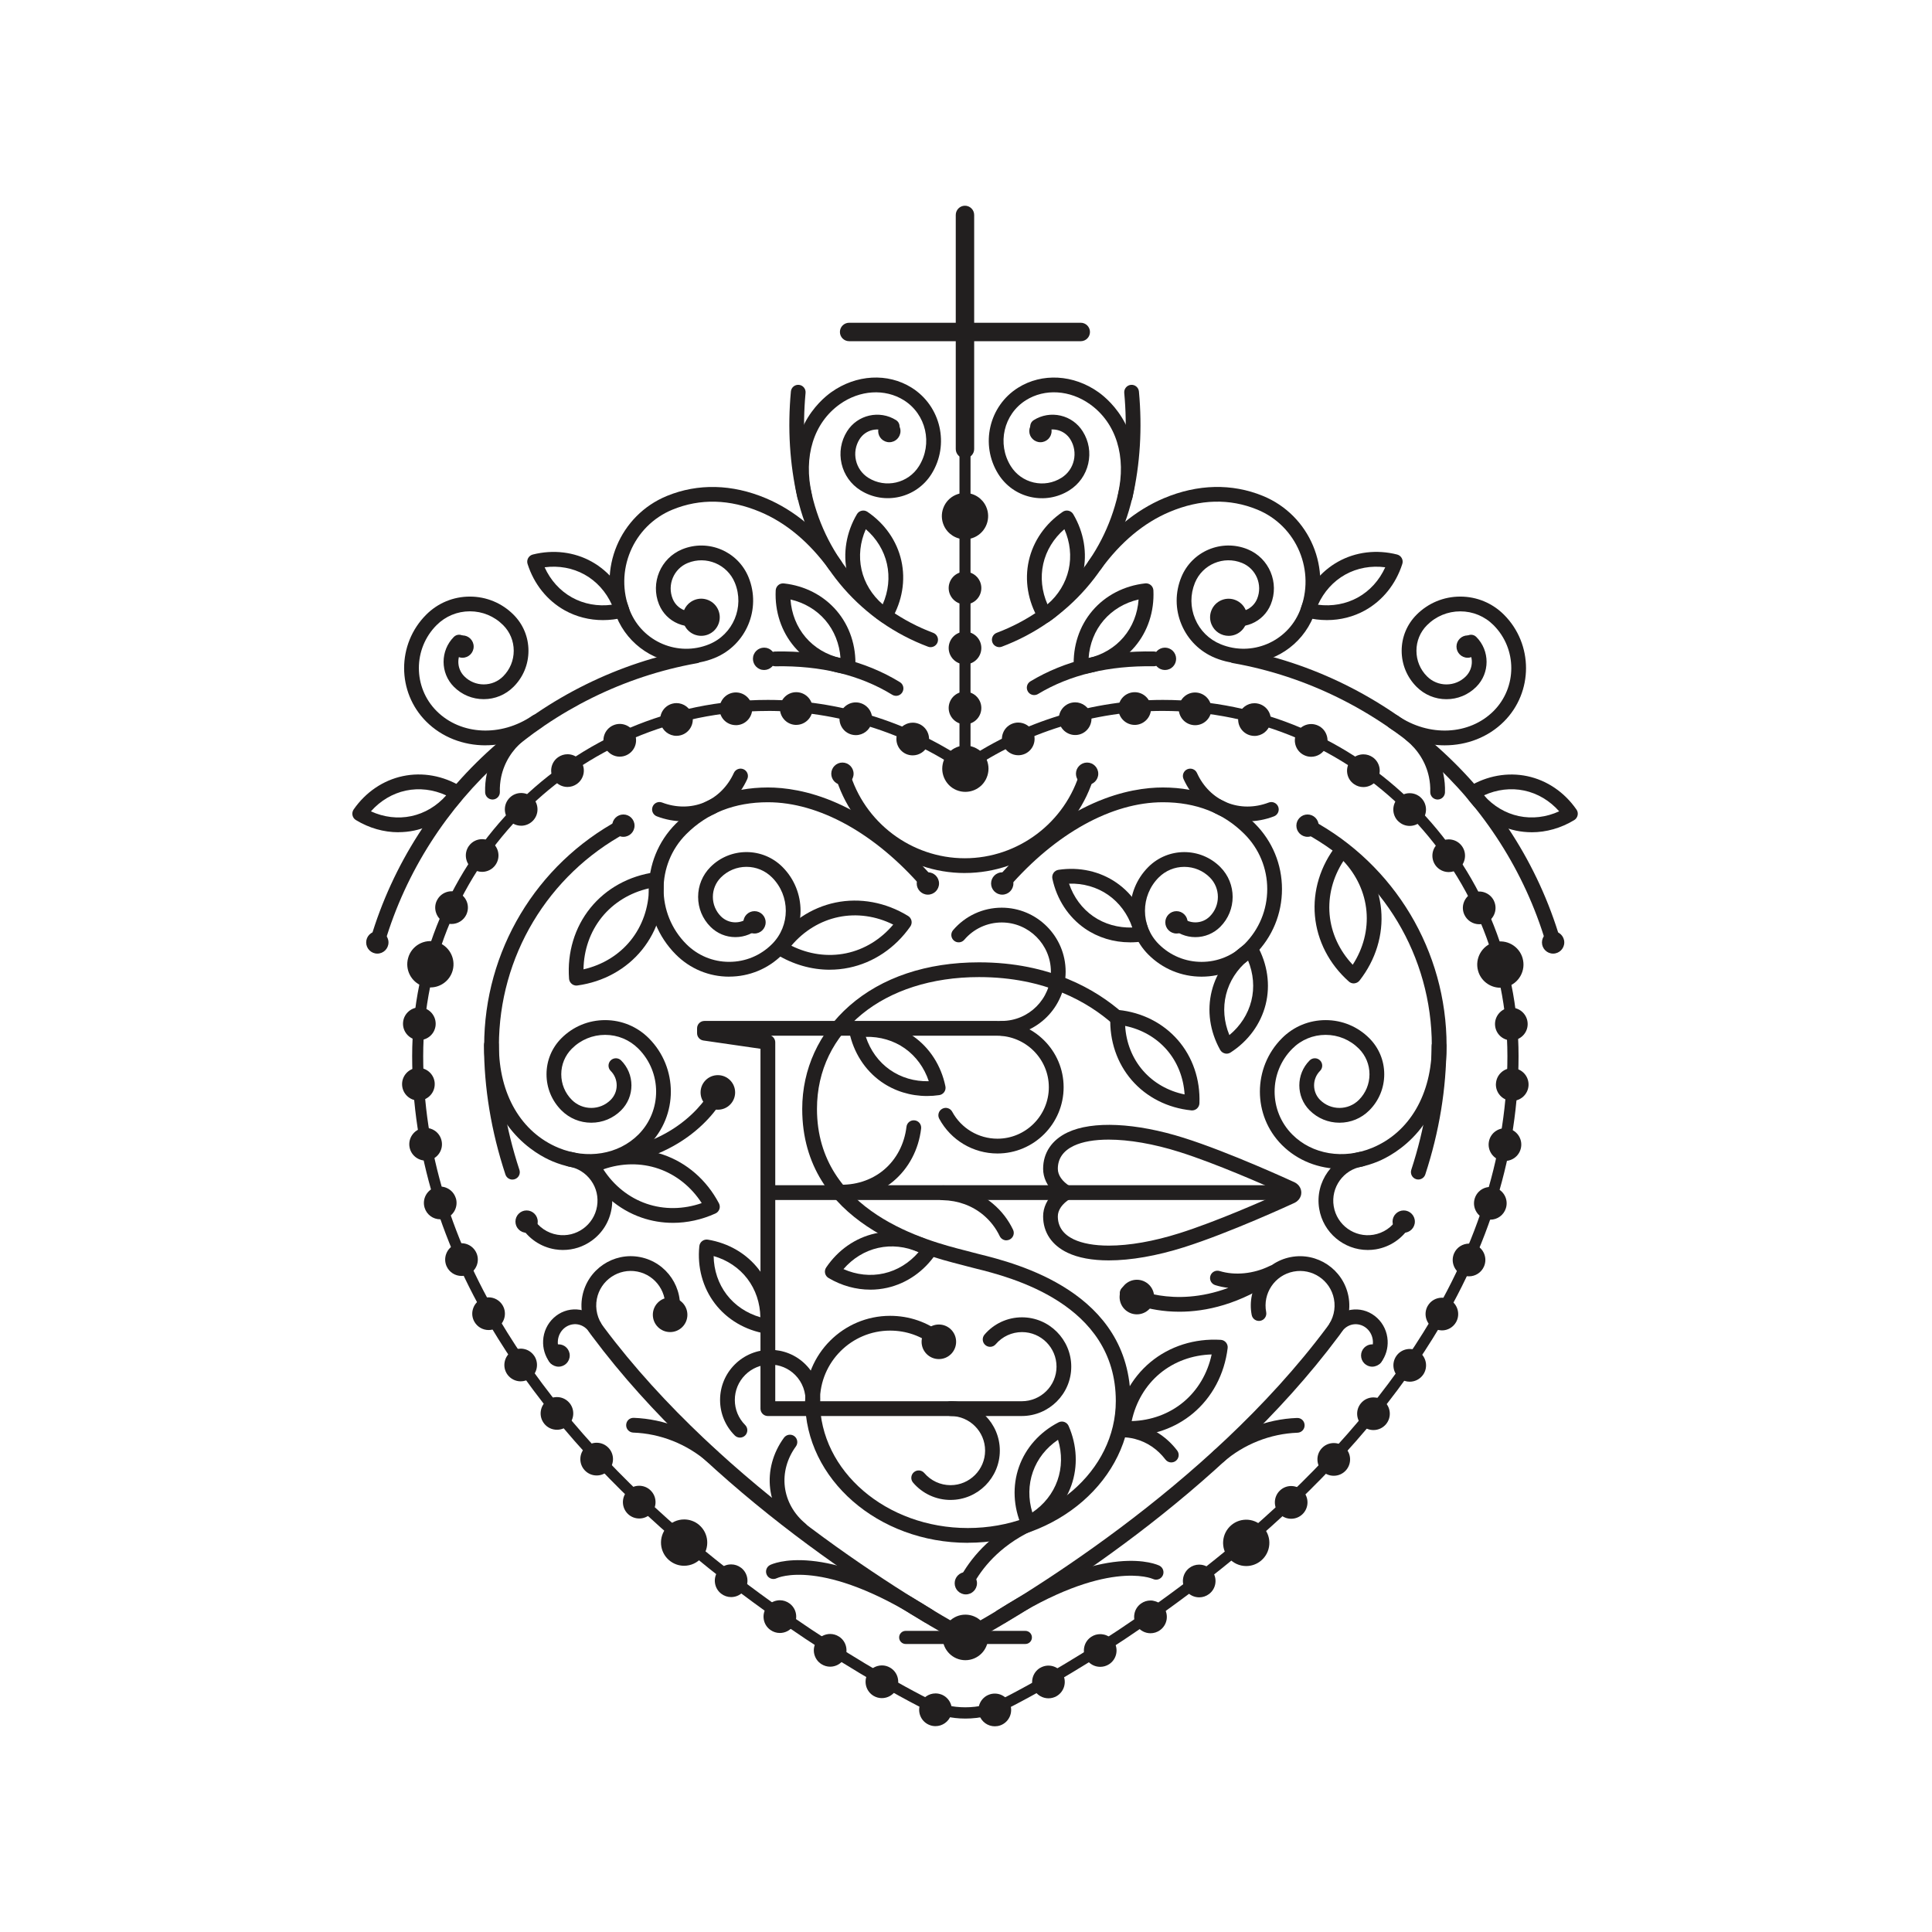 <?xml version="1.0" encoding="UTF-8"?><svg xmlns="http://www.w3.org/2000/svg" xmlns:xlink="http://www.w3.org/1999/xlink" width="375pt" zoomAndPan="magnify" viewBox="0 0 375 375" height="375pt" preserveAspectRatio="xMidYMid meet" version="1.2"><g xml:id="surface1" id="surface1"><path style=" stroke:none;fill-rule:nonzero;fill:rgb(13.329%,12.16%,12.16%);fill-opacity:1;" d="M 224.02 251.754 C 224.02 249.902 222.52 248.398 220.668 248.398 C 218.816 248.398 217.312 249.902 217.312 251.754 C 217.312 253.609 218.812 255.113 220.668 255.113 C 222.523 255.113 224.02 253.609 224.02 251.754 "/><path style=" stroke:none;fill-rule:nonzero;fill:rgb(13.329%,12.16%,12.16%);fill-opacity:1;" d="M 185.582 260.441 C 185.582 258.59 184.082 257.086 182.234 257.086 C 180.383 257.086 178.879 258.59 178.879 260.441 C 178.879 262.293 180.379 263.797 182.234 263.797 C 184.09 263.797 185.582 262.293 185.582 260.441 "/><path style=" stroke:none;fill-rule:nonzero;fill:rgb(13.329%,12.16%,12.16%);fill-opacity:1;" d="M 133.422 255.199 C 133.422 253.348 131.922 251.844 130.07 251.844 C 128.219 251.844 126.715 253.348 126.715 255.199 C 126.715 257.051 128.215 258.555 130.07 258.555 C 131.926 258.555 133.422 257.051 133.422 255.199 "/><path style=" stroke:none;fill-rule:nonzero;fill:rgb(13.329%,12.16%,12.16%);fill-opacity:1;" d="M 142.688 212.039 C 142.688 210.184 141.184 208.684 139.336 208.684 C 137.484 208.684 135.98 210.184 135.98 212.039 C 135.98 213.891 137.48 215.395 139.336 215.395 C 141.191 215.395 142.688 213.891 142.688 212.039 "/><path style=" stroke:none;fill-rule:nonzero;fill:rgb(13.329%,12.16%,12.16%);fill-opacity:1;" d="M 148.613 179.027 C 148.613 177.828 147.645 176.855 146.449 176.855 C 145.254 176.855 144.285 177.828 144.285 179.027 C 144.285 180.223 145.254 181.195 146.449 181.195 C 147.645 181.195 148.613 180.223 148.613 179.027 "/><path style=" stroke:none;fill-rule:nonzero;fill:rgb(13.329%,12.16%,12.16%);fill-opacity:1;" d="M 230.516 179.027 C 230.516 177.828 229.547 176.855 228.352 176.855 C 227.156 176.855 226.184 177.828 226.184 179.027 C 226.184 180.223 227.156 181.195 228.352 181.195 C 229.547 181.195 230.516 180.223 230.516 179.027 "/><path style=" stroke:none;fill-rule:nonzero;fill:rgb(13.329%,12.16%,12.16%);fill-opacity:1;" d="M 182.266 171.484 C 182.266 170.285 181.297 169.312 180.102 169.312 C 178.906 169.312 177.934 170.285 177.934 171.484 C 177.934 172.68 178.906 173.652 180.102 173.652 C 181.297 173.652 182.266 172.68 182.266 171.484 "/><path style=" stroke:none;fill-rule:nonzero;fill:rgb(13.329%,12.16%,12.16%);fill-opacity:1;" d="M 123.164 160.258 C 123.164 159.062 122.195 158.09 121 158.09 C 119.805 158.09 118.832 159.062 118.832 160.258 C 118.832 161.453 119.805 162.426 121 162.426 C 122.195 162.426 123.164 161.453 123.164 160.258 "/><path style=" stroke:none;fill-rule:nonzero;fill:rgb(13.329%,12.16%,12.16%);fill-opacity:1;" d="M 255.957 160.258 C 255.957 159.062 254.984 158.09 253.793 158.09 C 252.598 158.09 251.625 159.062 251.625 160.258 C 251.625 161.453 252.598 162.426 253.793 162.426 C 254.984 162.426 255.957 161.453 255.957 160.258 "/><path style=" stroke:none;fill-rule:nonzero;fill:rgb(13.329%,12.16%,12.16%);fill-opacity:1;" d="M 196.699 171.484 C 196.699 170.285 195.727 169.312 194.535 169.312 C 193.34 169.312 192.367 170.285 192.367 171.484 C 192.367 172.68 193.34 173.652 194.535 173.652 C 195.727 173.652 196.699 172.68 196.699 171.484 "/><path style=" stroke:none;fill-rule:nonzero;fill:rgb(13.329%,12.16%,12.16%);fill-opacity:1;" d="M 274.625 237.113 C 274.625 235.918 273.652 234.945 272.457 234.945 C 271.262 234.945 270.293 235.918 270.293 237.113 C 270.293 238.309 271.262 239.281 272.457 239.281 C 273.652 239.281 274.625 238.309 274.625 237.113 "/><path style=" stroke:none;fill-rule:nonzero;fill:rgb(13.329%,12.16%,12.16%);fill-opacity:1;" d="M 189.633 307.305 C 189.633 306.109 188.664 305.137 187.469 305.137 C 186.273 305.137 185.301 306.109 185.301 307.305 C 185.301 308.5 186.273 309.473 187.469 309.473 C 188.664 309.473 189.633 308.5 189.633 307.305 "/><path style=" stroke:none;fill-rule:nonzero;fill:rgb(13.329%,12.16%,12.16%);fill-opacity:1;" d="M 104.375 237.113 C 104.375 235.918 103.406 234.945 102.211 234.945 C 101.016 234.945 100.047 235.918 100.047 237.113 C 100.047 238.309 101.016 239.281 102.211 239.281 C 103.406 239.281 104.375 238.309 104.375 237.113 "/><path style=" stroke:none;fill-rule:nonzero;fill:rgb(13.329%,12.16%,12.16%);fill-opacity:1;" d="M 235.18 262.898 C 231.418 263.004 227.895 264.293 225.121 266.602 C 222.348 268.914 220.445 272.152 219.66 275.832 C 223.418 275.727 226.941 274.438 229.715 272.129 C 232.488 269.816 234.391 266.578 235.18 262.898 M 219.156 278.711 C 218.734 278.711 218.312 278.699 217.887 278.676 C 217.492 278.648 217.125 278.465 216.871 278.16 C 216.617 277.852 216.5 277.457 216.551 277.062 C 217.172 272 219.562 267.504 223.289 264.398 C 227.02 261.297 231.863 259.758 236.949 260.062 C 237.344 260.086 237.715 260.27 237.965 260.578 C 238.219 260.883 238.336 261.277 238.285 261.672 C 237.664 266.734 235.273 271.234 231.547 274.34 C 228.133 277.188 223.777 278.719 219.156 278.719 "/><path style=" stroke:none;fill-rule:nonzero;fill:rgb(13.329%,12.16%,12.16%);fill-opacity:1;" d="M 260.75 167.121 C 258.699 170.277 257.758 173.914 258.078 177.512 C 258.398 181.113 259.977 184.52 262.562 187.258 C 264.609 184.102 265.551 180.465 265.23 176.867 C 264.91 173.27 263.332 169.859 260.75 167.117 M 262.762 190.879 C 262.41 190.879 262.07 190.75 261.809 190.512 C 258 187.129 255.664 182.594 255.227 177.762 C 254.793 172.926 256.281 168.055 259.426 164.039 C 259.668 163.727 260.031 163.531 260.426 163.492 C 260.816 163.453 261.207 163.586 261.504 163.848 C 265.309 167.23 267.645 171.766 268.082 176.598 C 268.52 181.434 267.027 186.312 263.887 190.324 C 263.645 190.633 263.281 190.828 262.887 190.867 C 262.844 190.871 262.801 190.871 262.762 190.871 "/><path style=" stroke:none;fill-rule:nonzero;fill:rgb(13.329%,12.16%,12.16%);fill-opacity:1;" d="M 218.391 199.137 C 218.59 202.398 219.789 205.43 221.848 207.797 C 223.906 210.164 226.734 211.781 229.93 212.43 C 229.73 209.168 228.531 206.137 226.473 203.77 C 224.414 201.402 221.586 199.785 218.391 199.129 M 231.375 215.535 C 231.328 215.535 231.277 215.531 231.23 215.523 C 226.656 215.062 222.551 212.98 219.684 209.676 C 216.812 206.367 215.332 202.004 215.512 197.402 C 215.527 197.012 215.707 196.637 216 196.379 C 216.297 196.121 216.695 196 217.086 196.031 C 221.66 196.496 225.762 198.574 228.633 201.883 C 231.504 205.191 232.988 209.551 232.809 214.152 C 232.793 214.547 232.613 214.922 232.316 215.18 C 232.055 215.406 231.719 215.531 231.379 215.531 "/><path style=" stroke:none;fill-rule:nonzero;fill:rgb(13.329%,12.16%,12.16%);fill-opacity:1;" d="M 125.957 172.426 C 122.289 173.262 119.086 175.219 116.816 178.027 C 114.551 180.84 113.312 184.387 113.258 188.148 C 116.926 187.312 120.129 185.359 122.398 182.551 C 124.664 179.746 125.91 176.195 125.961 172.43 M 111.879 191.297 C 111.555 191.297 111.234 191.184 110.98 190.977 C 110.676 190.727 110.48 190.363 110.453 189.969 C 110.074 184.883 111.543 180.004 114.594 176.23 C 117.645 172.457 122.102 169.996 127.148 169.305 C 127.539 169.25 127.934 169.363 128.238 169.609 C 128.547 169.859 128.738 170.223 128.762 170.617 C 129.141 175.703 127.672 180.582 124.621 184.355 C 121.57 188.129 117.113 190.59 112.07 191.281 C 112.004 191.289 111.938 191.297 111.875 191.297 "/><path style=" stroke:none;fill-rule:nonzero;fill:rgb(13.329%,12.16%,12.16%);fill-opacity:1;" d="M 153.602 183.562 C 156.969 185.242 160.684 185.762 164.219 185.031 C 167.754 184.301 170.953 182.344 173.375 179.465 C 170.012 177.785 166.297 177.262 162.762 177.996 C 159.227 178.73 156.023 180.684 153.602 183.562 M 161.047 188.223 C 157.48 188.223 153.914 187.199 150.703 185.23 C 150.367 185.023 150.129 184.688 150.047 184.297 C 149.965 183.91 150.051 183.504 150.277 183.184 C 153.199 179.012 157.422 176.168 162.172 175.184 C 166.922 174.203 171.922 175.125 176.266 177.789 C 176.602 177.996 176.84 178.336 176.922 178.719 C 177.004 179.105 176.914 179.512 176.691 179.832 C 173.77 184.004 169.543 186.852 164.797 187.832 C 163.559 188.09 162.301 188.219 161.047 188.219 "/><path style=" stroke:none;fill-rule:nonzero;fill:rgb(13.329%,12.16%,12.16%);fill-opacity:1;" d="M 117.105 226.965 C 119.148 230.125 122.078 232.469 125.492 233.641 C 128.906 234.812 132.656 234.758 136.203 233.52 C 134.16 230.359 131.227 228.012 127.816 226.84 C 124.406 225.668 120.652 225.723 117.105 226.965 M 130.605 237.352 C 128.551 237.352 126.516 237.02 124.562 236.348 C 119.98 234.773 116.145 231.426 113.762 226.918 C 113.578 226.57 113.547 226.16 113.676 225.785 C 113.809 225.41 114.078 225.105 114.438 224.945 C 119.074 222.844 124.16 222.551 128.746 224.129 C 133.328 225.703 137.164 229.051 139.543 233.559 C 139.727 233.906 139.762 234.32 139.633 234.695 C 139.5 235.07 139.227 235.375 138.867 235.535 C 136.199 236.746 133.383 237.355 130.598 237.355 "/><path style=" stroke:none;fill-rule:nonzero;fill:rgb(13.329%,12.16%,12.16%);fill-opacity:1;" d="M 207.5 171.516 C 208.387 174.129 210.02 176.348 212.199 177.859 C 214.379 179.371 217.031 180.113 219.781 180.031 C 218.891 177.422 217.258 175.203 215.078 173.691 C 212.898 172.18 210.234 171.426 207.5 171.516 M 219.336 182.906 C 216.16 182.906 213.117 181.984 210.566 180.219 C 207.359 177.988 205.121 174.555 204.266 170.551 C 204.184 170.164 204.266 169.762 204.488 169.434 C 204.711 169.109 205.062 168.891 205.453 168.832 C 209.504 168.223 213.5 169.113 216.711 171.336 C 219.922 173.559 222.16 176.992 223.016 181.004 C 223.098 181.395 223.016 181.797 222.789 182.125 C 222.566 182.449 222.219 182.668 221.824 182.727 C 220.992 182.852 220.164 182.91 219.336 182.91 "/><path style=" stroke:none;fill-rule:nonzero;fill:rgb(13.329%,12.16%,12.16%);fill-opacity:1;" d="M 242.234 186.398 C 240.105 188.152 238.617 190.465 237.977 193.043 C 237.336 195.621 237.566 198.363 238.621 200.91 C 240.746 199.156 242.238 196.844 242.883 194.266 C 243.531 191.691 243.293 188.945 242.234 186.398 M 238.082 204.516 C 237.965 204.516 237.848 204.5 237.738 204.469 C 237.355 204.375 237.027 204.125 236.832 203.781 C 234.832 200.199 234.25 196.145 235.199 192.352 C 236.145 188.559 238.559 185.25 242 183.027 C 242.332 182.812 242.738 182.746 243.121 182.844 C 243.508 182.941 243.832 183.188 244.027 183.535 C 246.027 187.113 246.609 191.176 245.664 194.961 C 244.715 198.75 242.301 202.066 238.859 204.285 C 238.625 204.438 238.355 204.516 238.082 204.516 "/><path style=" stroke:none;fill-rule:nonzero;fill:rgb(13.329%,12.16%,12.16%);fill-opacity:1;" d="M 168.059 201.254 C 168.926 203.879 170.539 206.105 172.711 207.633 C 174.883 209.16 177.5 209.934 180.277 209.863 C 179.406 207.242 177.793 205.02 175.625 203.488 C 173.453 201.957 170.793 201.184 168.062 201.254 M 179.941 212.734 C 176.723 212.734 173.637 211.785 171.062 209.977 C 167.875 207.73 165.66 204.277 164.836 200.258 C 164.758 199.871 164.84 199.465 165.066 199.145 C 165.297 198.824 165.645 198.605 166.039 198.551 C 170.098 197.973 174.086 198.891 177.273 201.141 C 180.465 203.387 182.68 206.84 183.504 210.855 C 183.582 211.246 183.5 211.648 183.273 211.969 C 183.043 212.289 182.695 212.508 182.305 212.562 C 181.516 212.676 180.723 212.734 179.945 212.734 "/><path style=" stroke:none;fill-rule:nonzero;fill:rgb(13.329%,12.16%,12.16%);fill-opacity:1;" d="M 163.383 232.824 C 163.066 232.824 162.75 232.812 162.43 232.801 C 161.641 232.754 161.035 232.074 161.082 231.285 C 161.125 230.5 161.805 229.895 162.59 229.934 C 165.941 230.121 169.137 229.102 171.562 227.066 C 173.992 225.027 175.547 222.055 175.945 218.715 C 176.035 217.926 176.746 217.363 177.539 217.461 C 178.324 217.551 178.883 218.266 178.789 219.055 C 178.309 223.125 176.395 226.754 173.41 229.27 C 170.656 231.582 167.125 232.832 163.387 232.832 "/><path style=" stroke:none;fill-rule:nonzero;fill:rgb(13.329%,12.16%,12.16%);fill-opacity:1;" d="M 195.34 240.75 C 194.805 240.75 194.297 240.449 194.047 239.938 C 193.285 238.348 192.223 236.973 190.887 235.848 C 188.707 234.016 185.977 233.02 182.996 232.953 C 182.203 232.941 181.578 232.285 181.594 231.492 C 181.605 230.707 182.246 230.086 183.023 230.086 C 183.035 230.086 183.043 230.086 183.055 230.086 C 186.695 230.156 190.043 231.387 192.73 233.645 C 194.379 235.031 195.695 236.727 196.633 238.688 C 196.973 239.402 196.672 240.258 195.961 240.598 C 195.762 240.695 195.547 240.742 195.344 240.742 "/><path style=" stroke:none;fill-rule:nonzero;fill:rgb(13.329%,12.16%,12.16%);fill-opacity:1;" d="M 163.719 246.332 C 166.238 247.445 168.965 247.75 171.559 247.164 C 174.152 246.582 176.488 245.141 178.289 243.051 C 175.77 241.934 173.035 241.637 170.449 242.219 C 167.859 242.801 165.52 244.242 163.719 246.328 M 168.918 250.32 C 166.137 250.32 163.344 249.555 160.816 248.055 C 160.477 247.855 160.234 247.52 160.148 247.137 C 160.062 246.75 160.137 246.344 160.363 246.016 C 162.66 242.621 166.02 240.277 169.824 239.422 C 173.633 238.566 177.672 239.242 181.199 241.328 C 181.539 241.527 181.781 241.863 181.867 242.25 C 181.957 242.633 181.879 243.039 181.66 243.367 C 179.363 246.762 176.004 249.105 172.195 249.961 C 171.117 250.203 170.023 250.324 168.926 250.324 "/><path style=" stroke:none;fill-rule:nonzero;fill:rgb(13.329%,12.16%,12.16%);fill-opacity:1;" d="M 205.363 279.461 C 203.074 281.004 201.371 283.156 200.488 285.668 C 199.602 288.176 199.57 290.926 200.375 293.566 C 202.664 292.023 204.367 289.863 205.25 287.359 C 206.133 284.855 206.168 282.102 205.363 279.461 M 199.633 297.102 C 199.473 297.102 199.309 297.07 199.152 297.02 C 198.777 296.887 198.477 296.605 198.32 296.246 C 196.676 292.492 196.484 288.395 197.785 284.711 C 199.09 281.023 201.812 277.965 205.453 276.082 C 205.805 275.902 206.211 275.871 206.586 276.004 C 206.961 276.137 207.262 276.418 207.418 276.777 C 209.062 280.531 209.25 284.625 207.949 288.312 C 206.648 292 203.926 295.059 200.281 296.934 C 200.078 297.043 199.852 297.098 199.629 297.098 "/><path style=" stroke:none;fill-rule:nonzero;fill:rgb(13.329%,12.16%,12.16%);fill-opacity:1;" d="M 138.516 243.793 C 138.559 246.551 139.434 249.164 141.039 251.273 C 142.648 253.387 144.938 254.91 147.586 255.68 C 147.543 252.918 146.668 250.312 145.059 248.199 C 143.453 246.09 141.16 244.559 138.516 243.801 M 148.941 258.891 C 148.863 258.891 148.785 258.887 148.707 258.871 C 144.668 258.203 141.137 256.129 138.766 253.023 C 136.398 249.922 135.32 245.965 135.738 241.883 C 135.777 241.488 135.98 241.129 136.289 240.891 C 136.602 240.652 137.004 240.551 137.395 240.613 C 141.434 241.281 144.965 243.355 147.332 246.465 C 149.703 249.57 150.781 253.527 150.363 257.605 C 150.324 258 150.121 258.359 149.809 258.598 C 149.559 258.793 149.25 258.895 148.941 258.895 "/><path style=" stroke:none;fill-rule:nonzero;fill:rgb(13.329%,12.16%,12.16%);fill-opacity:1;" d="M 155.402 298.258 C 155.082 298.258 154.758 298.152 154.492 297.926 C 151.695 295.598 149.918 292.418 149.492 288.969 C 149.07 285.52 150.02 282 152.168 279.062 C 152.637 278.422 153.535 278.285 154.172 278.75 C 154.805 279.219 154.945 280.117 154.48 280.754 C 152.766 283.105 152.004 285.895 152.34 288.613 C 152.676 291.332 154.086 293.855 156.328 295.719 C 156.934 296.227 157.016 297.129 156.512 297.738 C 156.23 298.078 155.82 298.254 155.41 298.254 "/><path style=" stroke:none;fill-rule:nonzero;fill:rgb(13.329%,12.16%,12.16%);fill-opacity:1;" d="M 227.352 283.859 C 226.918 283.859 226.492 283.664 226.211 283.293 C 224.676 281.281 222.625 279.898 220.289 279.297 C 219.441 279.078 218.566 278.965 217.688 278.965 L 217.676 278.965 C 216.887 278.965 216.246 278.324 216.246 277.531 C 216.246 276.738 216.867 276.098 217.688 276.098 C 218.805 276.098 219.922 276.238 221 276.516 C 223.965 277.277 226.555 279.02 228.488 281.547 C 228.969 282.18 228.848 283.078 228.219 283.559 C 227.957 283.758 227.656 283.852 227.352 283.852 "/><path style=" stroke:none;fill-rule:nonzero;fill:rgb(13.329%,12.16%,12.16%);fill-opacity:1;" d="M 228.914 254.605 C 222.52 254.605 218.395 252.414 218.094 252.246 C 217.398 251.867 217.148 250.992 217.527 250.301 C 217.906 249.609 218.781 249.352 219.469 249.734 C 219.871 249.953 227.59 253.984 238.426 249.973 C 237.551 249.875 236.699 249.699 235.883 249.445 C 235.125 249.211 234.703 248.41 234.93 247.656 C 235.16 246.902 235.969 246.473 236.719 246.703 C 239.703 247.621 243.34 247.254 246.445 245.727 C 247.113 245.395 247.93 245.637 248.309 246.289 C 248.688 246.941 248.504 247.77 247.887 248.195 C 240.633 253.195 234.043 254.605 228.914 254.605 "/><path style=" stroke:none;fill-rule:nonzero;fill:rgb(13.329%,12.16%,12.16%);fill-opacity:1;" d="M 187.574 308.422 C 187.348 308.422 187.113 308.367 186.898 308.254 C 186.207 307.879 185.941 307.008 186.316 306.309 C 188.188 302.824 191.902 297.957 198.984 294.559 C 199.699 294.219 200.555 294.512 200.895 295.23 C 201.234 295.945 200.938 296.801 200.223 297.141 C 193.836 300.207 190.508 304.555 188.836 307.664 C 188.578 308.145 188.086 308.418 187.574 308.418 "/><path style=" stroke:none;fill-rule:nonzero;fill:rgb(13.329%,12.16%,12.16%);fill-opacity:1;" d="M 122.238 225.617 C 121.59 225.617 121.004 225.18 120.848 224.523 C 120.66 223.754 121.129 222.977 121.902 222.789 C 135.02 219.59 138.82 210.16 138.859 210.066 C 139.145 209.328 139.98 208.965 140.715 209.25 C 141.449 209.539 141.816 210.371 141.531 211.109 C 141.355 211.551 137.137 222.031 122.582 225.582 C 122.469 225.609 122.355 225.621 122.242 225.621 "/><path style=" stroke:none;fill-rule:nonzero;fill:rgb(13.329%,12.16%,12.16%);fill-opacity:1;" d="M 250.301 232.922 L 149.672 232.922 C 148.883 232.922 148.242 232.277 148.242 231.484 C 148.242 230.691 148.883 230.051 149.672 230.051 L 250.301 230.051 C 251.09 230.051 251.73 230.691 251.73 231.484 C 251.73 232.277 251.09 232.922 250.301 232.922 "/><path style=" stroke:none;fill-rule:nonzero;fill:rgb(13.329%,12.16%,12.16%);fill-opacity:1;" d="M 194.43 201.031 C 193.641 201.031 193 200.391 193 199.598 C 193 198.805 193.641 198.164 194.43 198.164 C 199.695 198.164 203.977 193.875 203.977 188.605 C 203.977 183.34 199.695 179.051 194.43 179.051 C 191.633 179.051 188.988 180.27 187.172 182.406 C 186.656 183.008 185.754 183.082 185.152 182.566 C 184.551 182.051 184.48 181.145 184.992 180.543 C 187.355 177.77 190.793 176.18 194.43 176.18 C 201.273 176.18 206.84 181.754 206.84 188.605 C 206.84 195.457 201.273 201.031 194.43 201.031 "/><path style=" stroke:none;fill-rule:nonzero;fill:rgb(13.329%,12.16%,12.16%);fill-opacity:1;" d="M 198.316 274.852 L 149.043 274.852 C 148.25 274.852 147.609 274.211 147.609 273.418 L 147.609 203.566 L 136.527 201.961 C 135.824 201.859 135.301 201.254 135.301 200.539 L 135.301 199.598 C 135.301 198.805 135.941 198.164 136.73 198.164 L 193.523 198.164 C 200.652 198.164 206.449 203.934 206.449 211.027 C 206.449 218.117 200.691 223.891 193.605 223.891 C 188.891 223.891 184.562 221.312 182.312 217.16 C 181.934 216.465 182.188 215.594 182.883 215.215 C 183.578 214.832 184.449 215.09 184.824 215.789 C 186.574 219.016 189.941 221.02 193.602 221.02 C 199.102 221.02 203.578 216.535 203.578 211.027 C 203.578 205.516 199.062 201.031 193.512 201.031 L 149.668 201.031 C 150.148 201.266 150.477 201.762 150.477 202.32 L 150.477 271.98 L 198.316 271.98 C 202.039 271.98 205.07 268.973 205.07 265.27 C 205.07 261.57 202.066 258.559 198.371 258.559 C 196.406 258.559 194.547 259.414 193.27 260.914 C 192.758 261.516 191.852 261.59 191.25 261.074 C 190.648 260.559 190.582 259.652 191.09 259.051 C 192.91 256.914 195.562 255.691 198.363 255.691 C 203.637 255.691 207.93 259.988 207.93 265.27 C 207.93 270.551 203.613 274.848 198.312 274.848 "/><path style=" stroke:none;fill-rule:nonzero;fill:rgb(13.329%,12.16%,12.16%);fill-opacity:1;" d="M 184.5 291.137 C 181.699 291.137 179.047 289.914 177.227 287.777 C 176.711 287.176 176.785 286.27 177.387 285.754 C 177.988 285.238 178.891 285.312 179.406 285.914 C 180.684 287.414 182.543 288.27 184.504 288.27 C 188.199 288.27 191.207 285.258 191.207 281.559 C 191.207 277.855 188.199 274.848 184.504 274.848 C 183.715 274.848 183.074 274.203 183.074 273.41 C 183.074 272.621 183.715 271.977 184.504 271.977 C 189.781 271.977 194.066 276.277 194.066 281.559 C 194.066 286.84 189.777 291.133 184.504 291.133 "/><path style=" stroke:none;fill-rule:nonzero;fill:rgb(13.329%,12.16%,12.16%);fill-opacity:1;" d="M 143.629 279.039 C 143.262 279.039 142.895 278.898 142.617 278.621 C 140.781 276.781 139.766 274.336 139.766 271.734 C 139.766 269.133 140.777 266.688 142.617 264.848 C 146.41 261.055 152.578 261.051 156.363 264.848 C 158.379 266.867 159.406 269.656 159.18 272.504 C 159.117 273.297 158.426 273.879 157.641 273.82 C 156.855 273.758 156.262 273.066 156.328 272.277 C 156.48 270.27 155.758 268.301 154.34 266.875 C 153.043 265.578 151.324 264.863 149.488 264.863 C 147.652 264.863 145.934 265.578 144.637 266.875 C 143.34 268.176 142.629 269.902 142.629 271.734 C 142.629 273.566 143.34 275.293 144.637 276.594 C 145.195 277.152 145.195 278.062 144.637 278.621 C 144.355 278.902 143.992 279.039 143.621 279.039 "/><path style=" stroke:none;fill-rule:nonzero;fill:rgb(13.329%,12.16%,12.16%);fill-opacity:1;" d="M 187.859 299.461 C 170.449 299.461 156.277 287.113 156.277 271.938 C 156.277 271.145 156.918 270.504 157.711 270.504 C 158.5 270.504 159.145 271.145 159.145 271.938 C 159.145 285.531 172.027 296.59 187.859 296.59 C 203.695 296.59 216.578 285.531 216.578 271.938 C 216.578 252.992 196.059 247.879 189.312 246.203 C 188.719 246.055 188.23 245.934 187.855 245.828 C 187.508 245.73 187.059 245.613 186.535 245.48 C 178.91 243.531 155.711 237.594 155.711 215.246 C 155.711 207.531 158.957 200.426 164.863 195.234 C 171.152 189.711 179.855 186.789 190.035 186.789 C 203.875 186.789 212.824 192.129 217.895 196.605 C 218.488 197.133 218.547 198.035 218.023 198.629 C 217.496 199.223 216.594 199.281 216 198.758 C 211.301 194.602 202.984 189.652 190.035 189.652 C 171.512 189.652 158.574 200.176 158.574 215.242 C 158.574 235.355 180.156 240.883 187.246 242.695 C 187.793 242.836 188.254 242.953 188.625 243.055 C 188.977 243.152 189.438 243.27 189.996 243.41 C 197.277 245.223 219.434 250.738 219.434 271.93 C 219.434 287.102 205.266 299.449 187.852 299.449 "/><path style=" stroke:none;fill-rule:nonzero;fill:rgb(13.329%,12.16%,12.16%);fill-opacity:1;" d="M 157.715 273.348 C 156.922 273.348 156.281 272.707 156.281 271.914 C 156.281 262.809 163.68 255.402 172.77 255.402 C 176.492 255.402 180.004 256.613 182.926 258.91 C 183.551 259.395 183.66 260.301 183.172 260.922 C 182.68 261.547 181.781 261.656 181.16 261.168 C 178.746 259.27 175.844 258.27 172.77 258.27 C 165.258 258.27 159.148 264.387 159.148 271.91 C 159.148 272.703 158.508 273.344 157.715 273.344 "/><path style=" stroke:none;fill-rule:nonzero;fill:rgb(13.329%,12.16%,12.16%);fill-opacity:1;" d="M 109.297 242.621 C 108.773 242.621 108.246 242.578 107.719 242.492 C 104.949 242.035 102.535 240.395 101.086 237.988 C 100.676 237.312 100.895 236.426 101.57 236.02 C 102.246 235.609 103.129 235.828 103.535 236.504 C 104.551 238.191 106.246 239.34 108.184 239.66 C 111.824 240.266 115.285 237.785 115.887 234.133 C 116.176 232.359 115.766 230.586 114.719 229.133 C 113.676 227.68 112.133 226.711 110.363 226.418 C 109.582 226.285 109.055 225.551 109.184 224.77 C 109.316 223.988 110.055 223.457 110.832 223.586 C 113.352 224.008 115.559 225.379 117.047 227.457 C 118.531 229.539 119.125 232.074 118.707 234.598 C 118.289 237.121 116.918 239.336 114.84 240.824 C 113.199 242 111.273 242.617 109.293 242.617 "/><path style=" stroke:none;fill-rule:nonzero;fill:rgb(13.329%,12.16%,12.16%);fill-opacity:1;" d="M 107.836 264.992 C 107.398 264.992 106.965 264.793 106.684 264.414 C 105.785 263.207 105.34 261.707 105.422 260.184 C 105.512 258.492 106.242 256.934 107.461 255.801 C 108.699 254.656 110.297 254.066 111.953 254.164 C 113.773 254.266 115.445 255.18 116.547 256.676 C 117.012 257.316 116.875 258.215 116.238 258.68 C 115.605 259.148 114.707 259.012 114.238 258.375 C 113.652 257.574 112.758 257.082 111.797 257.023 C 110.914 256.988 110.074 257.285 109.406 257.898 C 108.734 258.527 108.328 259.391 108.277 260.336 C 108.227 261.188 108.477 262.023 108.977 262.688 C 109.445 263.324 109.316 264.219 108.684 264.695 C 108.426 264.887 108.125 264.98 107.828 264.98 "/><path style=" stroke:none;fill-rule:nonzero;fill:rgb(13.329%,12.16%,12.16%);fill-opacity:1;" d="M 187.379 319.254 C 187.148 319.254 186.91 319.195 186.691 319.074 C 172.77 311.375 137.902 290.145 114.926 259.352 C 113.195 257.18 112.5 254.332 113.035 251.574 C 114.039 246.391 119.07 242.988 124.246 244 C 129.426 245.012 132.82 250.043 131.812 255.227 C 131.664 256.008 130.91 256.508 130.133 256.359 C 129.355 256.211 128.852 255.457 129 254.68 C 129.707 251.047 127.332 247.516 123.703 246.809 C 120.078 246.105 116.555 248.484 115.848 252.117 C 115.473 254.047 115.965 256.047 117.191 257.598 C 140.496 288.828 177.34 310.621 188.074 316.559 C 188.77 316.941 189.023 317.812 188.637 318.508 C 188.375 318.98 187.887 319.25 187.387 319.25 "/><path style=" stroke:none;fill-rule:nonzero;fill:rgb(13.329%,12.16%,12.16%);fill-opacity:1;" d="M 141.531 189.57 C 137.621 189.57 133.945 188.047 131.184 185.273 C 124.188 178.273 124.188 166.879 131.184 159.871 C 135.766 155.273 141.949 152.848 149.047 152.848 C 155.359 152.848 167.922 155.129 181.164 170.406 C 181.684 171.008 181.621 171.91 181.023 172.43 C 180.426 172.953 179.523 172.887 179.004 172.289 C 169.875 161.758 158.957 155.715 149.047 155.715 C 142.633 155.715 137.305 157.797 133.207 161.898 C 127.332 167.781 127.332 177.359 133.207 183.242 C 135.43 185.469 138.387 186.695 141.531 186.695 C 144.672 186.695 147.629 185.469 149.852 183.242 C 153.414 179.676 153.414 173.875 149.852 170.312 C 148.527 168.984 146.766 168.254 144.891 168.254 C 143.016 168.254 141.254 168.984 139.926 170.312 C 138.922 171.316 138.367 172.66 138.367 174.086 C 138.367 175.508 138.922 176.848 139.926 177.859 C 140.68 178.613 141.676 179.027 142.738 179.027 C 143.801 179.027 144.805 178.613 145.551 177.859 C 146.109 177.301 147.016 177.301 147.574 177.859 C 148.133 178.418 148.133 179.328 147.574 179.887 C 146.285 181.18 144.566 181.895 142.738 181.895 C 140.914 181.895 139.195 181.18 137.902 179.887 C 136.355 178.336 135.504 176.277 135.504 174.086 C 135.504 171.891 136.355 169.836 137.902 168.281 C 141.758 164.422 148.027 164.426 151.879 168.281 C 156.555 172.965 156.555 180.586 151.879 185.27 C 149.113 188.039 145.438 189.562 141.531 189.562 "/><path style=" stroke:none;fill-rule:nonzero;fill:rgb(13.329%,12.16%,12.16%);fill-opacity:1;" d="M 114.418 226.879 C 112.059 226.879 109.637 226.41 107.301 225.438 C 104.172 224.141 93.977 218.691 93.977 202.973 C 93.977 184.629 104.027 167.824 120.211 159.109 C 120.906 158.742 121.777 159 122.148 159.695 C 122.523 160.391 122.262 161.262 121.566 161.633 C 106.312 169.855 96.84 185.691 96.84 202.977 C 96.84 212.383 101.164 219.789 108.398 222.789 C 113.957 225.094 120.047 224.09 123.914 220.219 C 128.5 215.621 128.5 208.141 123.914 203.547 C 122.188 201.82 119.898 200.867 117.453 200.867 C 115.012 200.867 112.723 201.82 110.996 203.547 C 109.668 204.875 108.941 206.641 108.941 208.516 C 108.941 210.395 109.668 212.16 110.996 213.488 C 112 214.492 113.34 215.047 114.766 215.047 C 116.188 215.047 117.527 214.492 118.531 213.488 C 119.285 212.734 119.699 211.734 119.699 210.672 C 119.699 209.605 119.285 208.609 118.531 207.855 C 117.973 207.297 117.973 206.387 118.531 205.828 C 119.09 205.27 120 205.27 120.559 205.828 C 121.848 207.121 122.562 208.844 122.562 210.672 C 122.562 212.5 121.848 214.223 120.559 215.516 C 119.008 217.066 116.953 217.918 114.766 217.918 C 112.574 217.918 110.52 217.066 108.969 215.516 C 107.105 213.648 106.078 211.164 106.078 208.516 C 106.078 205.871 107.105 203.387 108.969 201.52 C 111.234 199.246 114.25 198.004 117.453 198.004 C 120.66 198.004 123.668 199.254 125.934 201.52 C 131.637 207.234 131.637 216.531 125.934 222.246 C 122.898 225.285 118.762 226.879 114.418 226.879 "/><path style=" stroke:none;fill-rule:nonzero;fill:rgb(13.329%,12.16%,12.16%);fill-opacity:1;" d="M 265.48 242.621 C 260.887 242.621 256.82 239.285 256.051 234.602 C 255.191 229.395 258.727 224.453 263.93 223.594 C 264.707 223.461 265.445 223.992 265.578 224.773 C 265.707 225.559 265.18 226.293 264.398 226.422 C 260.75 227.027 258.273 230.484 258.875 234.137 C 259.477 237.789 262.926 240.266 266.578 239.664 C 268.516 239.344 270.211 238.195 271.223 236.508 C 271.633 235.832 272.516 235.609 273.191 236.023 C 273.867 236.438 274.086 237.312 273.676 237.992 C 272.223 240.398 269.805 242.039 267.043 242.496 C 266.52 242.582 265.996 242.621 265.48 242.621 "/><path style=" stroke:none;fill-rule:nonzero;fill:rgb(13.329%,12.16%,12.16%);fill-opacity:1;" d="M 266.926 264.992 C 266.629 264.992 266.328 264.902 266.07 264.711 C 265.438 264.238 265.305 263.34 265.781 262.703 C 266.277 262.035 266.523 261.199 266.48 260.348 C 266.426 259.402 266.027 258.535 265.348 257.906 C 264.688 257.297 263.84 256.992 262.965 257.031 C 261.996 257.086 261.109 257.578 260.523 258.383 C 260.051 259.023 259.156 259.164 258.52 258.691 C 257.883 258.219 257.75 257.324 258.215 256.688 C 259.312 255.188 260.988 254.27 262.809 254.172 C 264.473 254.07 266.062 254.664 267.301 255.812 C 268.523 256.945 269.246 258.508 269.34 260.195 C 269.426 261.715 268.977 263.215 268.078 264.426 C 267.797 264.805 267.363 265.004 266.926 265.004 "/><path style=" stroke:none;fill-rule:nonzero;fill:rgb(13.329%,12.16%,12.16%);fill-opacity:1;" d="M 187.379 319.254 C 186.875 319.254 186.391 318.984 186.129 318.516 C 185.742 317.824 185.996 316.949 186.691 316.562 C 197.426 310.629 234.27 288.84 257.543 257.637 C 258.801 256.051 259.293 254.055 258.918 252.121 C 258.215 248.488 254.695 246.109 251.062 246.816 C 247.43 247.52 245.059 251.051 245.766 254.684 C 245.914 255.461 245.41 256.215 244.633 256.367 C 243.855 256.516 243.102 256.012 242.953 255.234 C 241.949 250.047 245.336 245.012 250.512 244.004 C 255.691 242.996 260.719 246.398 261.727 251.582 C 262.262 254.34 261.562 257.184 259.809 259.391 C 236.859 290.152 201.992 311.379 188.066 319.078 C 187.848 319.199 187.609 319.258 187.375 319.258 "/><path style=" stroke:none;fill-rule:nonzero;fill:rgb(13.329%,12.16%,12.16%);fill-opacity:1;" d="M 233.23 189.57 C 229.32 189.57 225.645 188.047 222.883 185.273 C 218.207 180.59 218.207 172.973 222.883 168.289 C 226.738 164.426 233.004 164.426 236.859 168.289 C 240.055 171.488 240.055 176.691 236.859 179.891 C 235.566 181.184 233.848 181.898 232.023 181.898 C 230.195 181.898 228.477 181.184 227.184 179.891 C 226.625 179.332 226.625 178.422 227.184 177.863 C 227.742 177.305 228.652 177.305 229.211 177.863 C 229.961 178.617 230.957 179.031 232.023 179.031 C 233.086 179.031 234.082 178.617 234.832 177.863 C 236.91 175.781 236.91 172.398 234.832 170.316 C 233.508 168.988 231.746 168.258 229.871 168.258 C 227.996 168.258 226.234 168.988 224.906 170.316 C 221.348 173.879 221.348 179.684 224.906 183.246 C 227.133 185.473 230.09 186.699 233.23 186.699 C 236.371 186.699 239.328 185.473 241.555 183.246 C 244.398 180.398 245.969 176.605 245.969 172.57 C 245.969 168.539 244.398 164.746 241.555 161.898 C 237.457 157.793 232.129 155.715 225.715 155.715 C 215.809 155.715 204.887 161.758 195.758 172.289 C 195.242 172.887 194.336 172.953 193.738 172.43 C 193.141 171.91 193.078 171.008 193.598 170.406 C 206.84 155.129 219.402 152.848 225.715 152.848 C 232.812 152.848 238.988 155.273 243.578 159.871 C 246.969 163.266 248.832 167.773 248.832 172.57 C 248.832 177.371 246.969 181.879 243.578 185.273 C 240.816 188.043 237.141 189.57 233.23 189.57 "/><path style=" stroke:none;fill-rule:nonzero;fill:rgb(13.329%,12.16%,12.16%);fill-opacity:1;" d="M 260.336 226.879 C 255.996 226.879 251.859 225.285 248.824 222.246 C 243.117 216.531 243.117 207.234 248.824 201.52 C 251.086 199.246 254.102 198.004 257.309 198.004 C 260.512 198.004 263.523 199.254 265.785 201.52 C 267.648 203.387 268.68 205.871 268.68 208.516 C 268.68 211.164 267.648 213.648 265.785 215.516 C 264.238 217.066 262.184 217.918 259.992 217.918 C 257.801 217.918 255.75 217.066 254.199 215.516 C 251.531 212.844 251.531 208.496 254.199 205.828 C 254.758 205.27 255.664 205.27 256.223 205.828 C 256.781 206.387 256.781 207.297 256.223 207.855 C 254.676 209.406 254.676 211.934 256.223 213.488 C 257.23 214.492 258.57 215.047 259.992 215.047 C 261.414 215.047 262.754 214.492 263.762 213.488 C 265.086 212.16 265.816 210.395 265.816 208.516 C 265.816 206.641 265.086 204.875 263.762 203.547 C 262.035 201.82 259.746 200.867 257.301 200.867 C 254.859 200.867 252.566 201.82 250.844 203.547 C 246.254 208.141 246.254 215.621 250.844 220.219 C 254.707 224.09 260.793 225.094 266.359 222.789 C 273.594 219.789 277.914 212.383 277.914 202.977 C 277.914 185.691 268.441 169.855 253.188 161.645 C 252.496 161.27 252.23 160.398 252.605 159.703 C 252.98 159.008 253.848 158.746 254.543 159.121 C 270.723 167.836 280.781 184.637 280.781 202.98 C 280.781 218.695 270.582 224.148 267.457 225.445 C 265.117 226.414 262.695 226.891 260.332 226.891 "/><path style=" stroke:none;fill-rule:nonzero;fill:rgb(13.329%,12.16%,12.16%);fill-opacity:1;" d="M 251.07 231.809 L 251.082 231.809 Z M 251.855 233.074 Z M 251.855 233.074 Z M 251.848 233.074 Z M 215.188 221.199 C 212.441 221.199 210.121 221.594 208.43 222.395 C 206.367 223.375 205.324 224.883 205.324 226.871 C 205.324 228.105 206.188 229.336 207.691 230.254 C 208.121 230.52 208.379 230.98 208.379 231.48 C 208.379 231.98 208.117 232.445 207.691 232.707 C 206.188 233.625 205.324 234.859 205.324 236.09 C 205.324 238.082 206.367 239.59 208.43 240.566 C 210.098 241.352 212.438 241.773 215.211 241.773 L 215.219 241.773 C 219.203 241.773 223.945 240.941 228.934 239.363 C 236.078 237.109 245.367 233.004 248.734 231.48 C 245.398 229.977 236.039 225.844 228.934 223.598 C 223.91 222.012 219.121 221.199 215.191 221.199 M 215.215 244.641 C 211.98 244.641 209.285 244.141 207.211 243.156 C 204.152 241.703 202.469 239.195 202.469 236.09 C 202.469 234.402 203.23 232.793 204.605 231.48 C 203.23 230.168 202.469 228.555 202.469 226.871 C 202.469 223.77 204.152 221.258 207.211 219.805 C 212.023 217.52 220.469 217.914 229.797 220.863 C 238.598 223.641 250.707 229.223 251.219 229.457 C 251.242 229.469 251.266 229.48 251.289 229.492 C 251.344 229.516 251.406 229.555 251.477 229.598 C 251.531 229.633 251.586 229.668 251.637 229.699 C 251.684 229.734 251.781 229.812 251.824 229.855 C 251.863 229.891 251.91 229.93 251.957 229.977 C 251.965 229.988 251.98 229.996 251.984 230.008 C 252.008 230.031 252.039 230.062 252.062 230.09 C 252.098 230.133 252.145 230.191 252.18 230.246 C 252.242 230.332 252.285 230.395 252.32 230.465 C 252.348 230.52 252.402 230.625 252.422 230.68 C 252.441 230.727 252.496 230.879 252.508 230.926 C 252.539 231.043 252.555 231.125 252.562 231.207 C 252.57 231.273 252.582 231.375 252.582 231.477 C 252.582 231.551 252.566 231.703 252.559 231.777 C 252.555 231.82 252.527 231.953 252.52 231.996 C 252.488 232.102 252.461 232.18 252.426 232.258 C 252.426 232.258 252.422 232.27 252.422 232.273 C 252.398 232.336 252.34 232.457 252.305 232.516 C 252.277 232.57 252.227 232.645 252.168 232.723 C 252.137 232.77 252.09 232.828 252.059 232.867 C 252.031 232.895 252.008 232.922 251.98 232.949 C 251.977 232.953 251.969 232.961 251.961 232.969 C 251.941 232.992 251.871 233.051 251.809 233.109 C 251.766 233.148 251.719 233.191 251.66 233.238 C 251.617 233.27 251.523 233.328 251.48 233.352 C 251.41 233.391 251.344 233.438 251.277 233.469 C 251.238 233.488 251.199 233.508 251.16 233.523 C 250.703 233.738 238.66 239.297 229.789 242.098 C 224.523 243.762 219.484 244.641 215.215 244.641 Z M 215.215 244.641 "/><path style=" stroke:none;fill-rule:nonzero;fill:rgb(13.329%,12.16%,12.16%);fill-opacity:1;" d="M 275.293 228.941 C 275.148 228.941 274.996 228.918 274.848 228.871 C 274.094 228.621 273.688 227.812 273.93 227.059 C 276.551 219.047 277.875 210.953 277.875 203.02 C 277.875 202.227 278.52 201.586 279.309 201.586 C 280.102 201.586 280.742 202.227 280.742 203.02 C 280.742 211.258 279.367 219.648 276.652 227.953 C 276.453 228.559 275.895 228.941 275.293 228.941 "/><path style=" stroke:none;fill-rule:nonzero;fill:rgb(13.329%,12.16%,12.16%);fill-opacity:1;" d="M 99.461 228.957 C 98.859 228.957 98.301 228.574 98.102 227.969 C 95.344 219.602 93.945 211.145 93.945 202.84 C 93.945 202.047 94.586 201.406 95.379 201.406 C 96.172 201.406 96.812 202.047 96.812 202.84 C 96.812 210.836 98.16 218.992 100.82 227.07 C 101.07 227.824 100.66 228.633 99.91 228.879 C 99.758 228.926 99.609 228.953 99.461 228.953 "/><path style=" stroke:none;fill-rule:nonzero;fill:rgb(13.329%,12.16%,12.16%);fill-opacity:1;" d="M 187.309 149.906 C 186.715 149.906 186.234 149.422 186.234 148.828 L 186.234 86.551 C 186.234 85.957 186.715 85.477 187.309 85.477 C 187.898 85.477 188.379 85.957 188.379 86.551 L 188.379 148.824 C 188.379 149.418 187.898 149.898 187.309 149.898 "/><path style=" stroke:none;fill-rule:nonzero;fill:rgb(13.329%,12.16%,12.16%);fill-opacity:1;" d="M 149.027 137.996 C 112.145 137.996 82.141 168.043 82.141 204.98 C 82.141 223.148 87.645 241.219 98.496 258.688 C 106.742 271.961 118.105 284.914 132.27 297.18 C 155.801 317.562 179.258 329.27 180.242 329.758 C 184.652 331.93 190.074 331.93 194.488 329.754 C 195.477 329.266 218.871 317.605 242.457 297.172 C 256.621 284.902 267.984 271.953 276.23 258.68 C 287.082 241.211 292.586 223.145 292.586 204.977 C 292.586 168.039 262.582 137.988 225.699 137.988 C 212.402 137.988 199 142.152 187.969 149.711 C 187.598 149.957 187.125 149.957 186.754 149.711 C 175.723 142.152 162.324 137.988 149.023 137.988 M 187.367 333.574 C 184.582 333.574 181.793 332.922 179.297 331.688 C 178.293 331.191 154.605 319.363 130.871 298.809 C 116.547 286.402 105.039 273.281 96.68 259.824 C 85.613 242.012 80 223.559 80 204.984 C 80 166.863 110.973 135.852 149.039 135.852 C 162.523 135.852 176.105 139.992 187.375 147.535 C 198.645 140 212.234 135.852 225.715 135.852 C 263.781 135.852 294.75 166.863 294.75 204.984 C 294.75 223.559 289.137 242.012 278.07 259.824 C 269.711 273.281 258.207 286.398 243.879 298.809 C 220.086 319.414 196.453 331.195 195.457 331.688 C 192.957 332.922 190.164 333.574 187.379 333.574 "/><path style=" stroke:none;fill-rule:nonzero;fill:rgb(13.329%,12.16%,12.16%);fill-opacity:1;" d="M 187.297 88.949 C 186.312 88.949 185.512 88.145 185.512 87.16 L 185.512 41.723 C 185.512 40.734 186.312 39.93 187.297 39.93 C 188.285 39.93 189.086 40.734 189.086 41.723 L 189.086 87.16 C 189.086 88.145 188.285 88.949 187.297 88.949 "/><path style=" stroke:none;fill-rule:nonzero;fill:rgb(13.329%,12.16%,12.16%);fill-opacity:1;" d="M 209.777 66.227 L 164.816 66.227 C 163.828 66.227 163.027 65.426 163.027 64.438 C 163.027 63.449 163.828 62.648 164.816 62.648 L 209.777 62.648 C 210.762 62.648 211.562 63.449 211.562 64.438 C 211.562 65.426 210.762 66.227 209.777 66.227 "/><path style=" stroke:none;fill-rule:nonzero;fill:rgb(13.329%,12.16%,12.16%);fill-opacity:1;" d="M 92.477 243.211 C 92.137 242.434 91.508 241.836 90.723 241.527 C 90.348 241.383 89.961 241.309 89.57 241.309 C 89.141 241.309 88.707 241.398 88.297 241.578 C 86.699 242.281 85.973 244.164 86.676 245.766 C 87.184 246.918 88.324 247.66 89.582 247.66 C 90.023 247.66 90.449 247.57 90.844 247.395 C 92.449 246.688 93.18 244.816 92.48 243.211 "/><path style=" stroke:none;fill-rule:nonzero;fill:rgb(13.329%,12.16%,12.16%);fill-opacity:1;" d="M 97.598 253.426 C 97.016 252.395 95.938 251.812 94.828 251.812 C 94.301 251.812 93.766 251.945 93.277 252.223 C 92.539 252.641 92.008 253.32 91.781 254.141 C 91.551 254.957 91.66 255.812 92.078 256.547 C 92.641 257.543 93.699 258.16 94.84 258.16 C 95.383 258.16 95.922 258.02 96.398 257.754 C 97.914 256.891 98.453 254.949 97.598 253.43 "/><path style=" stroke:none;fill-rule:nonzero;fill:rgb(13.329%,12.16%,12.16%);fill-opacity:1;" d="M 84.379 210.262 C 84.289 208.574 82.883 207.266 81.215 207.266 C 81.156 207.266 81.098 207.266 81.035 207.273 C 79.289 207.367 77.949 208.871 78.047 210.617 C 78.145 212.301 79.535 213.617 81.215 213.617 C 81.266 213.617 81.32 213.613 81.367 213.609 C 81.375 213.609 81.387 213.609 81.387 213.609 C 83.133 213.512 84.473 212.012 84.375 210.262 "/><path style=" stroke:none;fill-rule:nonzero;fill:rgb(13.329%,12.16%,12.16%);fill-opacity:1;" d="M 85.227 223.895 C 85.707 223.195 85.887 222.352 85.73 221.52 C 85.574 220.684 85.109 219.961 84.41 219.477 C 83.875 219.113 83.258 218.926 82.625 218.926 C 82.434 218.926 82.234 218.945 82.039 218.977 C 81.203 219.133 80.48 219.602 80 220.301 C 79.52 221 79.34 221.844 79.496 222.68 C 79.809 224.371 81.438 225.527 83.191 225.223 C 84.02 225.066 84.742 224.594 85.227 223.898 "/><path style=" stroke:none;fill-rule:nonzero;fill:rgb(13.329%,12.16%,12.16%);fill-opacity:1;" d="M 88.492 232.617 C 88.484 232.594 88.473 232.57 88.465 232.547 C 88.211 231.734 87.656 231.074 86.91 230.68 C 86.449 230.434 85.949 230.312 85.449 230.312 C 85.133 230.312 84.812 230.363 84.5 230.461 C 82.832 230.984 81.898 232.77 82.422 234.438 C 82.836 235.77 84.055 236.664 85.449 236.664 C 85.766 236.664 86.086 236.617 86.398 236.52 C 88.035 236.004 88.969 234.262 88.496 232.613 "/><path style=" stroke:none;fill-rule:nonzero;fill:rgb(13.329%,12.16%,12.16%);fill-opacity:1;" d="M 131.297 142.824 C 131.586 142.824 131.867 142.785 132.129 142.711 C 132.129 142.711 132.129 142.711 132.133 142.711 C 132.949 142.488 133.633 141.961 134.051 141.227 C 134.469 140.492 134.582 139.637 134.363 138.816 C 133.984 137.402 132.695 136.473 131.305 136.473 C 131.031 136.473 130.754 136.508 130.477 136.586 C 128.793 137.043 127.793 138.789 128.25 140.48 C 128.617 141.859 129.875 142.824 131.305 142.824 "/><path style=" stroke:none;fill-rule:nonzero;fill:rgb(13.329%,12.16%,12.16%);fill-opacity:1;" d="M 126.254 289.262 C 125.641 288.672 124.832 288.371 123.988 288.387 C 123.145 288.406 122.359 288.754 121.777 289.375 C 120.57 290.648 120.625 292.66 121.891 293.867 C 122.48 294.43 123.258 294.738 124.078 294.738 C 124.957 294.738 125.766 294.387 126.371 293.75 C 126.953 293.137 127.262 292.328 127.238 291.484 C 127.215 290.637 126.871 289.852 126.254 289.266 "/><path style=" stroke:none;fill-rule:nonzero;fill:rgb(13.329%,12.16%,12.16%);fill-opacity:1;" d="M 110.562 272.348 C 110.027 271.691 109.273 271.277 108.43 271.188 C 108.32 271.18 108.207 271.172 108.098 271.172 C 107.371 271.172 106.672 271.418 106.105 271.879 C 104.75 272.984 104.543 274.988 105.641 276.344 C 106.242 277.09 107.141 277.516 108.102 277.516 C 108.84 277.516 109.527 277.273 110.098 276.812 C 111.457 275.707 111.664 273.703 110.562 272.344 "/><path style=" stroke:none;fill-rule:nonzero;fill:rgb(13.329%,12.16%,12.16%);fill-opacity:1;" d="M 103.715 263.203 C 103.703 263.184 103.688 263.164 103.672 263.145 C 103.191 262.445 102.469 261.973 101.637 261.824 C 101.445 261.789 101.254 261.77 101.059 261.77 C 100.426 261.77 99.801 261.965 99.27 262.332 C 98.57 262.816 98.102 263.539 97.949 264.371 C 97.793 265.203 97.977 266.051 98.453 266.746 C 99.047 267.605 100.02 268.117 101.066 268.117 C 101.707 268.117 102.328 267.922 102.863 267.555 C 104.281 266.578 104.652 264.637 103.715 263.199 "/><path style=" stroke:none;fill-rule:nonzero;fill:rgb(13.329%,12.16%,12.16%);fill-opacity:1;" d="M 118.129 281.047 C 117.551 280.426 116.77 280.07 115.926 280.039 C 115.887 280.039 115.848 280.035 115.812 280.035 C 115.008 280.035 114.246 280.336 113.652 280.891 C 112.375 282.082 112.301 284.098 113.492 285.379 C 114.098 286.027 114.926 286.387 115.812 286.387 C 116.625 286.387 117.387 286.086 117.969 285.535 C 118.59 284.957 118.949 284.176 118.98 283.324 C 119.008 282.473 118.707 281.664 118.133 281.047 "/><path style=" stroke:none;fill-rule:nonzero;fill:rgb(13.329%,12.16%,12.16%);fill-opacity:1;" d="M 101.156 160.273 C 101.996 160.273 102.793 159.941 103.395 159.348 C 103.992 158.754 104.328 157.957 104.328 157.105 C 104.328 156.258 104.004 155.457 103.406 154.855 C 102.809 154.254 102.012 153.926 101.168 153.922 L 101.156 153.922 C 100.316 153.922 99.527 154.246 98.93 154.84 C 97.684 156.074 97.68 158.09 98.91 159.336 C 99.512 159.938 100.309 160.27 101.156 160.27 "/><path style=" stroke:none;fill-rule:nonzero;fill:rgb(13.329%,12.16%,12.16%);fill-opacity:1;" d="M 262.809 152.195 C 263.344 152.57 263.973 152.77 264.625 152.77 C 265.66 152.77 266.629 152.262 267.227 151.418 C 267.715 150.723 267.902 149.879 267.758 149.043 C 267.609 148.207 267.148 147.477 266.457 146.992 C 265.918 146.613 265.289 146.418 264.645 146.418 C 264.461 146.418 264.273 146.434 264.086 146.465 C 263.25 146.613 262.523 147.078 262.035 147.773 C 261.551 148.469 261.363 149.312 261.508 150.148 C 261.652 150.984 262.113 151.707 262.809 152.191 "/><path style=" stroke:none;fill-rule:nonzero;fill:rgb(13.329%,12.16%,12.16%);fill-opacity:1;" d="M 278.605 167.934 C 279.199 168.77 280.164 169.27 281.195 169.27 C 281.859 169.27 282.488 169.07 283.02 168.688 C 283.715 168.195 284.176 167.465 284.316 166.625 C 284.457 165.781 284.266 164.945 283.781 164.262 C 283.297 163.574 282.562 163.109 281.727 162.969 C 281.547 162.938 281.367 162.922 281.188 162.922 C 280.539 162.922 279.902 163.121 279.363 163.512 C 278.668 164.004 278.211 164.734 278.07 165.562 C 277.93 166.395 278.121 167.242 278.609 167.934 "/><path style=" stroke:none;fill-rule:nonzero;fill:rgb(13.329%,12.16%,12.16%);fill-opacity:1;" d="M 271.332 159.336 C 271.352 159.348 271.371 159.367 271.383 159.383 C 271.98 159.98 272.773 160.309 273.613 160.309 C 274.469 160.309 275.266 159.977 275.863 159.375 C 276.457 158.77 276.789 157.973 276.785 157.121 C 276.781 156.27 276.449 155.477 275.848 154.879 C 275.246 154.281 274.457 153.957 273.613 153.957 L 273.605 153.957 C 272.758 153.957 271.961 154.293 271.363 154.895 C 270.145 156.121 270.137 158.094 271.324 159.336 "/><path style=" stroke:none;fill-rule:nonzero;fill:rgb(13.329%,12.16%,12.16%);fill-opacity:1;" d="M 284.258 177.586 C 284.777 178.684 285.902 179.395 287.121 179.395 C 287.594 179.395 288.051 179.293 288.473 179.09 C 289.238 178.723 289.816 178.082 290.098 177.285 C 290.383 176.488 290.336 175.625 289.973 174.859 C 289.965 174.832 289.953 174.809 289.945 174.785 C 289.574 174.055 288.949 173.508 288.176 173.23 C 287.832 173.105 287.473 173.043 287.113 173.043 C 286.648 173.043 286.184 173.145 285.754 173.355 C 284.992 173.719 284.414 174.363 284.125 175.16 C 283.84 175.957 283.887 176.816 284.254 177.586 "/><path style=" stroke:none;fill-rule:nonzero;fill:rgb(13.329%,12.16%,12.16%);fill-opacity:1;" d="M 293.043 195.602 C 292.203 195.684 291.441 196.086 290.906 196.742 C 290.371 197.398 290.113 198.223 290.195 199.066 C 290.352 200.707 291.707 201.938 293.348 201.938 C 293.445 201.938 293.543 201.934 293.641 201.922 C 294.5 201.84 295.258 201.438 295.797 200.785 C 296.336 200.133 296.586 199.305 296.504 198.461 C 296.336 196.719 294.781 195.434 293.043 195.602 "/><path style=" stroke:none;fill-rule:nonzero;fill:rgb(13.329%,12.16%,12.16%);fill-opacity:1;" d="M 154.293 140.695 C 154.297 140.695 154.297 140.695 154.301 140.695 C 154.391 140.703 154.477 140.703 154.559 140.699 C 156.191 140.699 157.578 139.418 157.715 137.785 C 157.781 136.945 157.52 136.121 156.973 135.477 C 156.422 134.828 155.656 134.434 154.816 134.363 C 154.73 134.352 154.637 134.352 154.551 134.352 C 153.801 134.352 153.082 134.613 152.504 135.105 C 151.859 135.656 151.465 136.422 151.398 137.266 C 151.328 138.105 151.59 138.934 152.137 139.578 C 152.68 140.227 153.445 140.621 154.293 140.695 "/><path style=" stroke:none;fill-rule:nonzero;fill:rgb(13.329%,12.16%,12.16%);fill-opacity:1;" d="M 110.156 152.746 C 110.805 152.746 111.434 152.547 111.965 152.172 C 112.66 151.684 113.121 150.953 113.273 150.125 C 113.422 149.293 113.234 148.445 112.75 147.754 C 112.262 147.062 111.539 146.594 110.711 146.445 C 110.52 146.414 110.336 146.398 110.145 146.398 C 109.5 146.398 108.875 146.598 108.336 146.973 C 106.902 147.973 106.551 149.957 107.551 151.398 C 108.145 152.242 109.121 152.75 110.156 152.75 "/><path style=" stroke:none;fill-rule:nonzero;fill:rgb(13.329%,12.16%,12.16%);fill-opacity:1;" d="M 143.848 304.309 C 143.289 303.875 142.613 303.648 141.918 303.648 C 141.781 303.648 141.641 303.656 141.504 303.672 C 140.664 303.777 139.918 304.211 139.402 304.883 C 138.887 305.555 138.66 306.387 138.773 307.227 C 138.883 308.066 139.312 308.816 139.98 309.332 C 140.543 309.766 141.211 309.992 141.91 309.992 C 142.898 309.992 143.816 309.543 144.426 308.754 C 145.492 307.367 145.234 305.375 143.848 304.305 "/><path style=" stroke:none;fill-rule:nonzero;fill:rgb(13.329%,12.16%,12.16%);fill-opacity:1;" d="M 91.746 168.645 C 92.285 169.027 92.918 169.227 93.578 169.227 C 94.605 169.227 95.574 168.727 96.164 167.891 C 96.656 167.199 96.852 166.355 96.711 165.52 C 96.57 164.684 96.113 163.953 95.422 163.469 C 94.863 163.07 94.223 162.879 93.586 162.879 C 92.598 162.879 91.617 163.34 91 164.211 C 89.988 165.641 90.328 167.625 91.75 168.637 "/><path style=" stroke:none;fill-rule:nonzero;fill:rgb(13.329%,12.16%,12.16%);fill-opacity:1;" d="M 86.285 179.035 C 86.285 179.035 86.285 179.035 86.289 179.035 C 86.711 179.238 87.168 179.344 87.648 179.344 C 88.867 179.344 89.988 178.633 90.508 177.539 C 90.871 176.77 90.922 175.91 90.641 175.109 C 90.359 174.312 89.781 173.672 89.012 173.301 C 87.438 172.555 85.547 173.223 84.793 174.805 C 84.781 174.828 84.77 174.852 84.754 174.871 C 84.418 175.617 84.383 176.449 84.66 177.227 C 84.941 178.027 85.52 178.672 86.289 179.035 "/><path style=" stroke:none;fill-rule:nonzero;fill:rgb(13.329%,12.16%,12.16%);fill-opacity:1;" d="M 120.301 146.863 C 120.758 146.863 121.223 146.762 121.637 146.562 C 122.402 146.203 122.984 145.566 123.273 144.77 C 123.559 143.973 123.52 143.109 123.16 142.344 C 122.801 141.574 122.164 140.988 121.371 140.703 C 121.02 140.578 120.652 140.512 120.289 140.512 C 119.832 140.512 119.379 140.617 118.949 140.816 C 117.367 141.559 116.684 143.457 117.426 145.043 C 117.949 146.148 119.074 146.871 120.301 146.871 "/><path style=" stroke:none;fill-rule:nonzero;fill:rgb(13.329%,12.16%,12.16%);fill-opacity:1;" d="M 253.148 146.586 C 253.578 146.789 254.027 146.891 254.496 146.891 C 255.723 146.891 256.852 146.176 257.363 145.066 C 257.73 144.297 257.77 143.438 257.48 142.641 C 257.195 141.84 256.613 141.199 255.844 140.84 C 255.078 140.48 254.219 140.441 253.422 140.727 C 252.625 141.016 251.988 141.598 251.629 142.363 C 250.887 143.945 251.566 145.844 253.148 146.586 "/><path style=" stroke:none;fill-rule:nonzero;fill:rgb(13.329%,12.16%,12.16%);fill-opacity:1;" d="M 81.082 201.863 C 81.184 201.875 81.293 201.879 81.398 201.879 C 83.035 201.879 84.391 200.648 84.551 199.016 C 84.719 197.273 83.441 195.715 81.699 195.547 C 79.965 195.383 78.406 196.656 78.238 198.395 C 78.066 200.137 79.344 201.695 81.082 201.867 "/><path style=" stroke:none;fill-rule:nonzero;fill:rgb(13.329%,12.16%,12.16%);fill-opacity:1;" d="M 250.699 288.438 C 249.844 288.414 249.047 288.727 248.434 289.309 C 247.168 290.516 247.113 292.531 248.324 293.805 C 248.926 294.441 249.742 294.789 250.617 294.789 C 251.43 294.789 252.207 294.48 252.801 293.914 C 254.062 292.711 254.117 290.695 252.914 289.426 C 252.328 288.812 251.543 288.465 250.699 288.438 "/><path style=" stroke:none;fill-rule:nonzero;fill:rgb(13.329%,12.16%,12.16%);fill-opacity:1;" d="M 242.664 142.73 C 242.934 142.805 243.211 142.844 243.496 142.844 C 244.926 142.844 246.176 141.879 246.551 140.504 C 246.773 139.684 246.668 138.824 246.246 138.09 C 245.824 137.355 245.141 136.828 244.32 136.605 C 244.047 136.531 243.77 136.492 243.496 136.492 C 242.098 136.492 240.816 137.422 240.438 138.832 C 240.215 139.652 240.324 140.508 240.742 141.242 C 241.16 141.977 241.844 142.508 242.664 142.73 "/><path style=" stroke:none;fill-rule:nonzero;fill:rgb(13.329%,12.16%,12.16%);fill-opacity:1;" d="M 268.586 271.941 C 268 271.465 267.297 271.234 266.59 271.234 C 265.668 271.234 264.75 271.633 264.129 272.406 C 263.027 273.762 263.234 275.766 264.598 276.871 C 265.16 277.328 265.867 277.574 266.586 277.574 C 267.543 277.574 268.441 277.148 269.055 276.398 C 269.582 275.742 269.832 274.914 269.742 274.074 C 269.656 273.23 269.242 272.473 268.586 271.938 "/><path style=" stroke:none;fill-rule:nonzero;fill:rgb(13.329%,12.16%,12.16%);fill-opacity:1;" d="M 258.879 280.094 C 258.031 280.094 257.184 280.434 256.562 281.102 C 255.984 281.723 255.684 282.531 255.715 283.375 C 255.742 284.223 256.102 285.012 256.719 285.59 C 257.309 286.145 258.074 286.445 258.879 286.445 C 259.77 286.445 260.594 286.086 261.203 285.434 C 262.391 284.156 262.324 282.141 261.047 280.945 C 260.434 280.375 259.656 280.094 258.887 280.094 "/><path style=" stroke:none;fill-rule:nonzero;fill:rgb(13.329%,12.16%,12.16%);fill-opacity:1;" d="M 233.172 303.719 C 233.035 303.699 232.895 303.691 232.762 303.691 C 232.066 303.691 231.391 303.918 230.832 304.352 C 229.449 305.422 229.191 307.422 230.254 308.809 C 230.859 309.59 231.777 310.043 232.77 310.043 C 233.469 310.043 234.141 309.812 234.703 309.379 C 235.371 308.863 235.801 308.117 235.906 307.273 C 236.012 306.434 235.789 305.602 235.273 304.93 C 234.762 304.258 234.012 303.832 233.172 303.719 "/><path style=" stroke:none;fill-rule:nonzero;fill:rgb(13.329%,12.16%,12.16%);fill-opacity:1;" d="M 231.672 140.746 C 231.77 140.758 231.871 140.762 231.969 140.762 C 233.613 140.762 234.973 139.52 235.125 137.879 C 235.281 136.137 233.992 134.586 232.254 134.426 C 231.41 134.348 230.59 134.605 229.938 135.145 C 229.289 135.684 228.883 136.453 228.809 137.293 C 228.648 139.035 229.93 140.586 231.672 140.746 "/><path style=" stroke:none;fill-rule:nonzero;fill:rgb(13.329%,12.16%,12.16%);fill-opacity:1;" d="M 292.688 219.039 C 292.492 219 292.293 218.988 292.102 218.988 C 291.469 218.988 290.848 219.176 290.316 219.547 C 289.617 220.027 289.152 220.746 288.996 221.586 C 288.676 223.305 289.816 224.965 291.535 225.289 C 291.727 225.324 291.922 225.34 292.113 225.34 C 293.641 225.34 294.949 224.25 295.227 222.742 C 295.383 221.91 295.203 221.062 294.723 220.367 C 294.242 219.672 293.52 219.199 292.684 219.047 "/><path style=" stroke:none;fill-rule:nonzero;fill:rgb(13.329%,12.16%,12.16%);fill-opacity:1;" d="M 290.227 230.531 C 289.91 230.434 289.59 230.387 289.27 230.387 C 288.766 230.387 288.258 230.508 287.797 230.75 C 287.051 231.145 286.5 231.809 286.25 232.609 C 285.996 233.41 286.07 234.277 286.461 235.031 C 286.855 235.785 287.516 236.336 288.32 236.586 C 288.629 236.684 288.945 236.738 289.27 236.738 C 290.664 236.738 291.875 235.844 292.293 234.512 C 292.82 232.844 291.887 231.059 290.223 230.531 "/><path style=" stroke:none;fill-rule:nonzero;fill:rgb(13.329%,12.16%,12.16%);fill-opacity:1;" d="M 275.43 262.391 C 274.895 262.023 274.273 261.832 273.637 261.832 C 273.441 261.832 273.25 261.852 273.055 261.887 C 272.223 262.043 271.5 262.508 271.02 263.207 C 270.539 263.91 270.359 264.75 270.512 265.586 C 270.66 266.422 271.133 267.145 271.828 267.625 C 272.359 267.996 272.98 268.188 273.629 268.188 C 274.668 268.188 275.648 267.672 276.242 266.812 C 277.23 265.371 276.867 263.391 275.43 262.398 "/><path style=" stroke:none;fill-rule:nonzero;fill:rgb(13.329%,12.16%,12.16%);fill-opacity:1;" d="M 293.703 207.336 C 292.859 207.285 292.047 207.566 291.414 208.133 C 290.785 208.695 290.41 209.477 290.363 210.32 C 290.363 210.352 290.355 210.375 290.352 210.402 C 290.328 211.219 290.609 212.004 291.156 212.617 C 291.723 213.25 292.5 213.621 293.344 213.672 C 293.418 213.676 293.469 213.68 293.527 213.68 C 295.203 213.68 296.594 212.363 296.688 210.688 C 296.785 208.934 295.445 207.438 293.707 207.34 "/><path style=" stroke:none;fill-rule:nonzero;fill:rgb(13.329%,12.16%,12.16%);fill-opacity:1;" d="M 281.426 252.289 C 280.938 252.012 280.398 251.883 279.871 251.883 C 278.766 251.883 277.691 252.461 277.109 253.492 C 276.25 255.016 276.789 256.953 278.305 257.82 C 278.781 258.086 279.328 258.211 279.879 258.23 C 281.016 258.23 282.062 257.617 282.625 256.625 C 283.484 255.102 282.945 253.16 281.43 252.297 "/><path style=" stroke:none;fill-rule:nonzero;fill:rgb(13.329%,12.16%,12.16%);fill-opacity:1;" d="M 142.832 140.758 C 142.93 140.758 143.031 140.75 143.129 140.742 C 144.859 140.586 146.152 139.039 145.992 137.289 C 145.836 135.547 144.293 134.258 142.547 134.414 C 140.805 134.574 139.52 136.121 139.676 137.867 C 139.824 139.512 141.18 140.75 142.828 140.75 "/><path style=" stroke:none;fill-rule:nonzero;fill:rgb(13.329%,12.16%,12.16%);fill-opacity:1;" d="M 286.418 241.648 C 286.004 241.465 285.574 241.383 285.145 241.383 C 283.926 241.383 282.762 242.086 282.238 243.273 C 281.898 244.051 281.879 244.914 282.184 245.707 C 282.488 246.5 283.086 247.121 283.859 247.461 C 284.266 247.641 284.699 247.734 285.137 247.734 C 286.395 247.734 287.531 246.988 288.035 245.836 C 288.379 245.059 288.398 244.195 288.094 243.406 C 287.789 242.617 287.195 241.992 286.418 241.648 "/><path style=" stroke:none;fill-rule:nonzero;fill:rgb(13.329%,12.16%,12.16%);fill-opacity:1;" d="M 172.754 323.68 C 172.27 323.398 171.727 323.254 171.18 323.254 C 170.902 323.254 170.629 323.293 170.352 323.367 C 169.535 323.586 168.852 324.117 168.426 324.852 C 167.559 326.367 168.082 328.312 169.594 329.184 C 170.074 329.461 170.617 329.605 171.172 329.605 C 172.301 329.605 173.355 329 173.926 328.016 C 174.348 327.281 174.453 326.426 174.234 325.605 C 174.016 324.781 173.488 324.102 172.754 323.68 "/><path style=" stroke:none;fill-rule:nonzero;fill:rgb(13.329%,12.16%,12.16%);fill-opacity:1;" d="M 166.914 136.438 C 166.09 136.223 165.238 136.34 164.508 136.77 C 163.781 137.195 163.262 137.883 163.047 138.703 C 162.832 139.527 162.949 140.383 163.379 141.117 C 163.805 141.852 164.488 142.367 165.309 142.582 C 165.324 142.586 165.34 142.59 165.355 142.594 C 165.602 142.66 165.859 142.688 166.117 142.688 C 167.555 142.688 168.816 141.715 169.18 140.32 C 169.395 139.496 169.277 138.641 168.852 137.91 C 168.422 137.184 167.734 136.656 166.914 136.441 "/><path style=" stroke:none;fill-rule:nonzero;fill:rgb(13.329%,12.16%,12.16%);fill-opacity:1;" d="M 175.844 146.336 C 176.262 146.52 176.703 146.617 177.152 146.617 C 178.398 146.617 179.531 145.887 180.047 144.758 C 180.77 143.164 180.062 141.277 178.473 140.551 C 178.051 140.363 177.605 140.27 177.168 140.27 C 175.961 140.27 174.805 140.961 174.273 142.129 C 173.551 143.723 174.258 145.609 175.848 146.336 "/><path style=" stroke:none;fill-rule:nonzero;fill:rgb(13.329%,12.16%,12.16%);fill-opacity:1;" d="M 162.84 317.652 C 162.84 317.652 162.84 317.652 162.832 317.652 C 162.32 317.324 161.73 317.152 161.133 317.152 C 160.906 317.152 160.672 317.176 160.445 317.23 C 159.617 317.414 158.914 317.906 158.465 318.621 C 158.008 319.336 157.855 320.188 158.039 321.012 C 158.227 321.84 158.719 322.547 159.434 323.004 C 159.945 323.328 160.531 323.504 161.129 323.504 C 162.215 323.504 163.219 322.953 163.805 322.035 C 164.262 321.32 164.41 320.469 164.227 319.637 C 164.043 318.805 163.551 318.105 162.84 317.652 "/><path style=" stroke:none;fill-rule:nonzero;fill:rgb(13.329%,12.16%,12.16%);fill-opacity:1;" d="M 153.188 311.191 C 152.648 310.809 152.023 310.609 151.379 310.609 C 151.195 310.609 151.004 310.625 150.82 310.66 C 149.988 310.805 149.262 311.273 148.781 311.965 C 148.289 312.66 148.105 313.504 148.25 314.34 C 148.395 315.176 148.859 315.902 149.551 316.383 C 150.09 316.762 150.719 316.961 151.367 316.961 C 152.402 316.961 153.375 316.457 153.973 315.609 C 154.457 314.914 154.641 314.074 154.496 313.238 C 154.352 312.402 153.883 311.672 153.188 311.184 "/><path style=" stroke:none;fill-rule:nonzero;fill:rgb(13.329%,12.16%,12.16%);fill-opacity:1;" d="M 182.645 328.879 C 182.297 328.75 181.938 328.691 181.582 328.691 C 180.281 328.691 179.059 329.504 178.598 330.797 C 178.309 331.598 178.352 332.457 178.711 333.227 C 179.07 333.992 179.711 334.574 180.516 334.859 C 180.859 334.984 181.215 335.043 181.578 335.043 C 182.914 335.043 184.117 334.199 184.57 332.934 C 185.156 331.285 184.293 329.461 182.645 328.871 "/><path style=" stroke:none;fill-rule:nonzero;fill:rgb(13.329%,12.16%,12.16%);fill-opacity:1;" d="M 220.242 140.699 C 220.324 140.699 220.406 140.699 220.492 140.695 C 220.5 140.695 220.5 140.695 220.504 140.695 C 222.246 140.547 223.547 139.012 223.402 137.27 C 223.336 136.422 222.941 135.656 222.297 135.109 C 221.719 134.621 221 134.355 220.25 134.355 C 220.164 134.355 220.074 134.363 219.984 134.367 C 218.242 134.508 216.938 136.043 217.086 137.789 C 217.215 139.426 218.605 140.703 220.242 140.703 "/><path style=" stroke:none;fill-rule:nonzero;fill:rgb(13.329%,12.16%,12.16%);fill-opacity:1;" d="M 214.23 317.266 C 214 317.211 213.77 317.188 213.539 317.188 C 212.941 317.188 212.355 317.355 211.844 317.688 C 211.133 318.141 210.637 318.848 210.457 319.676 C 210.277 320.504 210.422 321.355 210.879 322.062 C 211.461 322.984 212.461 323.531 213.555 323.531 C 214.156 323.531 214.75 323.363 215.258 323.035 C 216.73 322.098 217.164 320.129 216.227 318.648 C 215.77 317.934 215.066 317.445 214.234 317.258 "/><path style=" stroke:none;fill-rule:nonzero;fill:rgb(13.329%,12.16%,12.16%);fill-opacity:1;" d="M 194.457 329.031 C 194.023 328.824 193.559 328.723 193.09 328.723 C 192.738 328.723 192.379 328.781 192.031 328.906 C 190.387 329.484 189.516 331.305 190.102 332.957 C 190.547 334.223 191.75 335.074 193.09 335.074 C 193.457 335.074 193.809 335.016 194.145 334.898 C 194.945 334.617 195.586 334.039 195.953 333.273 C 196.316 332.512 196.363 331.645 196.082 330.848 C 195.801 330.051 195.223 329.402 194.461 329.039 "/><path style=" stroke:none;fill-rule:nonzero;fill:rgb(13.329%,12.16%,12.16%);fill-opacity:1;" d="M 211.758 138.695 C 211.383 137.27 210.094 136.32 208.684 136.32 C 208.422 136.32 208.156 136.355 207.887 136.422 C 206.199 136.867 205.176 138.602 205.621 140.301 C 206.051 141.953 207.766 143.008 209.488 142.57 C 211.176 142.129 212.195 140.391 211.754 138.699 "/><path style=" stroke:none;fill-rule:nonzero;fill:rgb(13.329%,12.16%,12.16%);fill-opacity:1;" d="M 223.855 310.703 C 223.668 310.668 223.484 310.656 223.301 310.656 C 222.656 310.656 222.027 310.855 221.488 311.234 C 220.793 311.719 220.328 312.449 220.184 313.285 C 220.035 314.121 220.223 314.957 220.711 315.652 C 221.305 316.504 222.277 317.012 223.316 317.012 C 223.965 317.012 224.594 316.812 225.125 316.438 C 225.82 315.949 226.285 315.227 226.434 314.395 C 226.578 313.562 226.395 312.715 225.902 312.02 C 225.414 311.324 224.688 310.859 223.855 310.715 "/><path style=" stroke:none;fill-rule:nonzero;fill:rgb(13.329%,12.16%,12.16%);fill-opacity:1;" d="M 204.328 323.402 C 203.512 323.184 202.656 323.293 201.926 323.719 C 201.898 323.73 201.879 323.742 201.855 323.75 C 200.395 324.645 199.898 326.559 200.754 328.051 C 201.316 329.031 202.375 329.641 203.508 329.641 C 204.062 329.641 204.609 329.496 205.086 329.219 C 206.594 328.344 207.121 326.398 206.25 324.883 C 205.828 324.148 205.145 323.625 204.328 323.402 "/><path style=" stroke:none;fill-rule:nonzero;fill:rgb(13.329%,12.16%,12.16%);fill-opacity:1;" d="M 197.641 146.594 C 198.098 146.594 198.539 146.496 198.953 146.312 C 200.547 145.586 201.25 143.703 200.531 142.109 C 199.996 140.941 198.84 140.246 197.637 140.246 C 197.199 140.246 196.758 140.34 196.336 140.527 C 195.562 140.879 194.969 141.512 194.676 142.305 C 194.379 143.098 194.406 143.957 194.758 144.73 C 195.27 145.863 196.402 146.594 197.645 146.594 "/><path style=" stroke:none;fill-rule:nonzero;fill:rgb(13.329%,12.16%,12.16%);fill-opacity:1;" d="M 187.309 140.598 C 187.766 140.598 188.207 140.5 188.617 140.312 C 190.211 139.59 190.914 137.707 190.195 136.113 C 189.664 134.945 188.508 134.25 187.305 134.25 C 186.867 134.25 186.422 134.344 186 134.531 C 185.23 134.883 184.637 135.516 184.34 136.309 C 184.043 137.098 184.074 137.961 184.422 138.734 C 184.938 139.867 186.07 140.598 187.312 140.598 "/><path style=" stroke:none;fill-rule:nonzero;fill:rgb(13.329%,12.16%,12.16%);fill-opacity:1;" d="M 187.309 128.953 C 187.766 128.953 188.207 128.855 188.617 128.672 C 190.211 127.945 190.914 126.066 190.195 124.469 C 189.664 123.301 188.508 122.605 187.305 122.605 C 186.867 122.605 186.422 122.699 186 122.891 C 185.23 123.238 184.637 123.871 184.34 124.664 C 184.043 125.457 184.074 126.316 184.422 127.09 C 184.938 128.223 186.07 128.953 187.312 128.953 "/><path style=" stroke:none;fill-rule:nonzero;fill:rgb(13.329%,12.16%,12.16%);fill-opacity:1;" d="M 187.309 117.316 C 187.766 117.316 188.207 117.219 188.617 117.035 C 190.211 116.309 190.914 114.426 190.195 112.832 C 189.664 111.664 188.508 110.969 187.305 110.969 C 186.867 110.969 186.422 111.062 186 111.25 C 185.23 111.602 184.637 112.234 184.34 113.027 C 184.043 113.82 184.074 114.68 184.422 115.453 C 184.938 116.586 186.07 117.316 187.312 117.316 "/><path style=" stroke:none;fill-rule:nonzero;fill:rgb(13.329%,12.16%,12.16%);fill-opacity:1;" d="M 189.871 145.473 C 189.633 145.312 189.383 145.176 189.078 145.051 C 188.816 144.945 188.547 144.863 188.234 144.793 C 187.672 144.68 187.086 144.68 186.477 144.797 C 186.188 144.855 185.91 144.945 185.652 145.051 C 185.375 145.168 185.117 145.309 184.879 145.465 C 184.641 145.621 184.418 145.809 184.199 146.023 C 183.996 146.227 183.812 146.453 183.633 146.719 C 183.473 146.961 183.336 147.219 183.223 147.504 C 183.105 147.793 183.023 148.066 182.98 148.309 C 182.918 148.605 182.887 148.906 182.887 149.203 C 182.887 150.391 183.371 151.547 184.203 152.391 C 184.418 152.605 184.648 152.793 184.883 152.949 C 185.121 153.105 185.379 153.242 185.656 153.359 C 185.914 153.465 186.195 153.551 186.531 153.621 C 186.812 153.672 187.09 153.699 187.371 153.699 C 187.668 153.699 187.969 153.668 188.273 153.609 C 188.555 153.551 188.832 153.465 189.105 153.352 C 189.387 153.234 189.645 153.094 189.855 152.949 C 190.109 152.785 190.344 152.594 190.551 152.387 C 190.762 152.176 190.949 151.941 191.109 151.699 C 191.289 151.426 191.426 151.168 191.512 150.941 C 191.641 150.641 191.727 150.352 191.773 150.098 C 191.84 149.801 191.867 149.496 191.867 149.199 C 191.867 148.02 191.387 146.859 190.551 146.02 C 190.348 145.816 190.109 145.621 189.883 145.469 "/><path style=" stroke:none;fill-rule:nonzero;fill:rgb(13.329%,12.16%,12.16%);fill-opacity:1;" d="M 84.738 182.828 C 83.598 182.508 82.355 182.664 81.324 183.246 C 80.281 183.84 79.527 184.805 79.215 185.957 C 78.582 188.223 79.809 190.574 81.977 191.379 L 82.141 191.543 L 82.52 191.543 C 82.859 191.621 83.195 191.66 83.539 191.66 C 85.551 191.66 87.328 190.309 87.863 188.367 C 88.523 185.977 87.125 183.488 84.734 182.828 "/><path style=" stroke:none;fill-rule:nonzero;fill:rgb(13.329%,12.16%,12.16%);fill-opacity:1;" d="M 135.723 296.012 L 135.637 295.934 C 134.84 295.281 133.828 294.922 132.793 294.922 C 131.473 294.922 130.227 295.496 129.371 296.496 C 127.762 298.383 127.988 301.23 129.879 302.844 C 130.707 303.543 131.711 303.914 132.789 303.914 C 134.102 303.914 135.348 303.336 136.211 302.328 C 137.809 300.445 137.586 297.617 135.719 296.008 "/><path style=" stroke:none;fill-rule:nonzero;fill:rgb(13.329%,12.16%,12.16%);fill-opacity:1;" d="M 295.547 186.02 C 294.887 183.637 292.406 182.23 290.023 182.887 L 290.016 182.887 C 287.633 183.547 286.23 186.035 286.891 188.422 C 287.422 190.363 289.207 191.719 291.215 191.719 C 291.633 191.719 292.035 191.664 292.406 191.559 C 293.566 191.238 294.527 190.488 295.121 189.438 C 295.715 188.387 295.863 187.176 295.543 186.02 "/><path style=" stroke:none;fill-rule:nonzero;fill:rgb(13.329%,12.16%,12.16%);fill-opacity:1;" d="M 242.25 294.984 L 242.242 294.984 C 241.051 294.895 239.883 295.266 238.977 296.047 C 237.098 297.656 236.867 300.5 238.469 302.387 C 239.328 303.391 240.574 303.969 241.891 303.969 C 242.953 303.969 243.988 303.59 244.801 302.895 C 245.715 302.113 246.27 301.027 246.367 299.828 C 246.465 298.633 246.086 297.469 245.309 296.562 C 244.531 295.641 243.441 295.082 242.25 294.984 "/><path style=" stroke:none;fill-rule:nonzero;fill:rgb(13.329%,12.16%,12.16%);fill-opacity:1;" d="M 187.309 104.676 C 187.953 104.676 188.578 104.539 189.164 104.273 C 191.414 103.25 192.422 100.578 191.395 98.316 C 190.668 96.715 189.062 95.68 187.297 95.68 C 186.656 95.68 186.035 95.816 185.453 96.078 C 184.355 96.574 183.52 97.469 183.098 98.594 C 182.676 99.715 182.719 100.941 183.215 102.031 C 183.941 103.637 185.551 104.672 187.305 104.672 "/><path style=" stroke:none;fill-rule:nonzero;fill:rgb(13.329%,12.16%,12.16%);fill-opacity:1;" d="M 180.637 125.617 C 180.469 125.617 180.301 125.59 180.129 125.523 C 167.316 120.711 157.84 109.891 154.785 96.578 C 151.898 83.996 159.078 77.742 161.348 76.125 C 166.18 72.676 172.309 72.336 176.953 75.25 C 182.625 78.809 184.352 86.324 180.801 92.004 C 177.871 96.68 171.695 98.102 167.023 95.172 C 165.148 93.996 163.844 92.156 163.348 90 C 162.852 87.84 163.227 85.617 164.402 83.738 C 166.426 80.504 170.699 79.523 173.93 81.547 C 174.598 81.969 174.805 82.852 174.387 83.527 C 173.969 84.203 173.086 84.402 172.41 83.977 C 170.516 82.793 168.016 83.367 166.828 85.262 C 166.062 86.492 165.816 87.945 166.141 89.355 C 166.465 90.766 167.32 91.973 168.543 92.742 C 171.875 94.832 176.289 93.82 178.371 90.48 C 181.086 86.137 179.77 80.398 175.434 77.68 C 171.773 75.387 166.895 75.691 163.008 78.457 C 157.93 82.082 155.898 88.613 157.574 95.938 C 160.414 108.305 169.219 118.363 181.137 122.836 C 181.875 123.113 182.254 123.941 181.973 124.684 C 181.758 125.258 181.207 125.613 180.629 125.613 "/><path style=" stroke:none;fill-rule:nonzero;fill:rgb(13.329%,12.16%,12.16%);fill-opacity:1;" d="M 156.184 97.805 C 155.535 97.805 154.941 97.355 154.793 96.691 C 153.281 90.102 152.848 83.137 153.512 75.992 C 153.582 75.203 154.273 74.625 155.07 74.699 C 155.855 74.773 156.434 75.473 156.359 76.262 C 155.723 83.098 156.137 89.754 157.578 96.047 C 157.754 96.82 157.273 97.59 156.508 97.766 C 156.398 97.789 156.293 97.805 156.184 97.805 "/><path style=" stroke:none;fill-rule:nonzero;fill:rgb(13.329%,12.16%,12.16%);fill-opacity:1;" d="M 193.961 125.609 C 193.383 125.609 192.832 125.254 192.621 124.68 C 192.344 123.941 192.719 123.109 193.457 122.832 C 205.355 118.352 214.156 108.301 216.992 95.938 C 218.672 88.617 216.645 82.082 211.559 78.457 C 207.672 75.688 202.793 75.379 199.133 77.68 C 194.801 80.398 193.48 86.141 196.195 90.48 C 197.203 92.094 198.789 93.223 200.641 93.652 C 202.496 94.078 204.41 93.758 206.027 92.742 C 207.258 91.973 208.109 90.773 208.43 89.355 C 208.75 87.941 208.508 86.488 207.742 85.262 C 207.168 84.344 206.27 83.707 205.215 83.461 C 204.164 83.219 203.074 83.406 202.156 83.977 C 201.488 84.402 200.602 84.195 200.188 83.527 C 199.77 82.855 199.969 81.969 200.637 81.551 C 202.199 80.57 204.055 80.258 205.859 80.672 C 207.66 81.086 209.188 82.18 210.168 83.746 C 211.344 85.621 211.719 87.844 211.223 90.004 C 210.727 92.164 209.422 94 207.547 95.18 C 205.285 96.598 202.605 97.047 200 96.453 C 197.398 95.855 195.184 94.273 193.766 92.008 C 190.215 86.328 191.941 78.809 197.613 75.254 C 202.258 72.34 208.383 72.68 213.219 76.129 C 215.488 77.75 222.668 84.004 219.785 96.582 C 216.734 109.887 207.266 120.699 194.461 125.52 C 194.297 125.582 194.125 125.613 193.957 125.613 "/><path style=" stroke:none;fill-rule:nonzero;fill:rgb(13.329%,12.16%,12.16%);fill-opacity:1;" d="M 218.391 97.805 C 218.285 97.805 218.176 97.789 218.07 97.766 C 217.297 97.59 216.816 96.816 216.996 96.047 C 218.438 89.754 218.852 83.098 218.215 76.262 C 218.145 75.473 218.723 74.773 219.508 74.699 C 220.293 74.625 220.992 75.203 221.066 75.992 C 221.73 83.137 221.301 90.102 219.789 96.691 C 219.641 97.355 219.047 97.805 218.395 97.805 "/><path style=" stroke:none;fill-rule:nonzero;fill:rgb(13.329%,12.16%,12.16%);fill-opacity:1;" d="M 238.48 119.082 C 238.383 119.082 238.289 119.102 238.195 119.141 C 238.016 119.219 237.875 119.359 237.801 119.539 C 237.758 119.645 237.703 119.859 237.805 120.102 C 237.961 120.477 238.395 120.652 238.766 120.496 C 238.945 120.418 239.086 120.277 239.16 120.098 C 239.234 119.918 239.234 119.715 239.156 119.535 C 239.039 119.25 238.762 119.082 238.477 119.082 M 238.48 123.418 C 237.07 123.418 235.738 122.586 235.16 121.211 C 234.785 120.328 234.781 119.344 235.145 118.453 C 235.508 117.562 236.199 116.867 237.082 116.492 C 238.914 115.727 241.023 116.59 241.797 118.418 C 242.172 119.305 242.176 120.289 241.812 121.176 C 241.445 122.066 240.758 122.762 239.875 123.137 C 239.422 123.328 238.945 123.418 238.484 123.418 "/><path style=" stroke:none;fill-rule:nonzero;fill:rgb(13.329%,12.16%,12.16%);fill-opacity:1;" d="M 228.117 127.039 C 227.656 125.934 226.383 125.414 225.281 125.875 C 224.18 126.336 223.66 127.613 224.121 128.715 C 224.582 129.82 225.855 130.34 226.957 129.879 C 228.059 129.414 228.578 128.141 228.117 127.039 "/><path style=" stroke:none;fill-rule:nonzero;fill:rgb(13.329%,12.16%,12.16%);fill-opacity:1;" d="M 221 116.359 C 218.312 116.977 215.949 118.383 214.223 120.398 C 212.5 122.418 211.484 124.98 211.297 127.734 C 213.98 127.117 216.348 125.711 218.07 123.691 C 219.793 121.672 220.809 119.117 221 116.359 M 209.848 130.863 C 209.508 130.863 209.18 130.742 208.918 130.52 C 208.617 130.262 208.438 129.891 208.418 129.5 C 208.223 125.402 209.508 121.508 212.043 118.535 C 214.578 115.566 218.215 113.684 222.285 113.234 C 222.68 113.191 223.07 113.312 223.375 113.57 C 223.676 113.828 223.855 114.199 223.875 114.594 C 224.066 118.688 222.781 122.582 220.246 125.551 C 217.711 128.516 214.074 130.402 210.004 130.852 C 209.949 130.855 209.898 130.859 209.848 130.859 "/><path style=" stroke:none;fill-rule:nonzero;fill:rgb(13.329%,12.16%,12.16%);fill-opacity:1;" d="M 241.375 128.789 C 239.535 128.789 237.664 128.438 235.859 127.699 C 232.891 126.484 230.574 124.188 229.332 121.23 C 228.09 118.273 228.074 115.004 229.289 112.039 C 231.348 106.984 237.129 104.555 242.172 106.617 C 246.352 108.328 248.367 113.125 246.656 117.316 C 245.23 120.812 241.23 122.496 237.738 121.066 C 237.004 120.766 236.652 119.926 236.957 119.199 C 237.258 118.469 238.086 118.113 238.82 118.41 C 240.852 119.242 243.176 118.258 244.008 116.23 C 245.117 113.508 243.809 110.387 241.086 109.273 C 237.504 107.809 233.402 109.535 231.934 113.125 C 231.012 115.387 231.027 117.871 231.969 120.121 C 232.91 122.375 234.68 124.125 236.938 125.047 C 242.938 127.504 249.828 124.609 252.285 118.59 C 255.426 110.887 251.723 102.055 244.031 98.91 C 238.668 96.715 232.949 96.867 227.039 99.352 C 222.023 101.461 217.523 105.215 213.664 110.512 C 213.199 111.152 212.301 111.289 211.664 110.824 C 211.027 110.355 210.883 109.461 211.352 108.82 C 215.516 103.094 220.426 99.02 225.926 96.699 C 232.473 93.949 239.105 93.793 245.113 96.25 C 254.273 99.992 258.676 110.504 254.938 119.668 C 252.621 125.344 247.137 128.785 241.371 128.785 "/><path style=" stroke:none;fill-rule:nonzero;fill:rgb(13.329%,12.16%,12.16%);fill-opacity:1;" d="M 200.738 134.914 C 200.254 134.914 199.777 134.668 199.512 134.219 C 199.102 133.539 199.32 132.66 200 132.25 C 206.66 128.238 214.707 126.277 223.98 126.453 C 224.773 126.469 225.398 127.121 225.383 127.914 C 225.367 128.695 224.734 129.324 223.949 129.324 C 223.941 129.324 223.93 129.324 223.926 129.324 C 215.23 129.176 207.668 130.977 201.477 134.707 C 201.25 134.848 200.992 134.91 200.738 134.91 "/><path style=" stroke:none;fill-rule:nonzero;fill:rgb(13.329%,12.16%,12.16%);fill-opacity:1;" d="M 136.105 119.078 C 136.012 119.078 135.918 119.098 135.828 119.129 C 135.648 119.203 135.504 119.344 135.43 119.523 C 135.359 119.703 135.352 119.902 135.426 120.09 C 135.5 120.273 135.641 120.414 135.82 120.488 C 136 120.559 136.203 120.566 136.383 120.492 C 136.562 120.418 136.707 120.277 136.781 120.094 C 136.938 119.719 136.762 119.285 136.387 119.129 C 136.297 119.09 136.199 119.07 136.105 119.07 M 136.105 123.414 C 135.637 123.414 135.164 123.32 134.711 123.133 C 133.828 122.758 133.141 122.062 132.773 121.172 C 132.41 120.281 132.414 119.301 132.789 118.414 C 133.164 117.531 133.859 116.84 134.746 116.473 C 135.637 116.109 136.609 116.113 137.5 116.488 C 139.332 117.258 140.191 119.379 139.422 121.207 C 139.047 122.098 138.355 122.781 137.465 123.148 C 137.023 123.328 136.562 123.414 136.105 123.414 "/><path style=" stroke:none;fill-rule:nonzero;fill:rgb(13.329%,12.16%,12.16%);fill-opacity:1;" d="M 146.312 127.039 C 146.773 125.934 148.047 125.414 149.148 125.875 C 150.25 126.336 150.77 127.613 150.309 128.715 C 149.848 129.82 148.574 130.34 147.473 129.879 C 146.371 129.414 145.852 128.141 146.312 127.039 "/><path style=" stroke:none;fill-rule:nonzero;fill:rgb(13.329%,12.16%,12.16%);fill-opacity:1;" d="M 153.438 116.359 C 153.625 119.109 154.641 121.668 156.363 123.691 C 158.09 125.715 160.453 127.117 163.141 127.734 C 162.949 124.98 161.934 122.422 160.211 120.398 C 158.488 118.375 156.121 116.977 153.438 116.359 M 164.586 130.863 C 164.531 130.863 164.484 130.859 164.43 130.855 C 160.363 130.406 156.723 128.527 154.191 125.555 C 151.656 122.582 150.367 118.691 150.562 114.598 C 150.582 114.203 150.762 113.832 151.062 113.574 C 151.363 113.316 151.75 113.203 152.148 113.242 C 156.219 113.688 159.855 115.57 162.391 118.543 C 164.926 121.512 166.215 125.402 166.02 129.504 C 166 129.898 165.82 130.266 165.52 130.523 C 165.258 130.75 164.926 130.871 164.586 130.871 "/><path style=" stroke:none;fill-rule:nonzero;fill:rgb(13.329%,12.16%,12.16%);fill-opacity:1;" d="M 133.211 128.789 C 127.438 128.789 121.957 125.344 119.645 119.676 C 115.906 110.504 120.312 99.996 129.469 96.254 C 135.469 93.797 142.109 93.953 148.652 96.707 C 154.156 99.02 159.066 103.094 163.23 108.824 C 163.699 109.465 163.559 110.363 162.914 110.828 C 162.273 111.297 161.383 111.152 160.914 110.516 C 157.059 105.223 152.559 101.461 147.543 99.355 C 141.629 96.871 135.91 96.719 130.547 98.914 C 122.855 102.059 119.148 110.887 122.289 118.594 C 124.742 124.609 131.629 127.508 137.641 125.055 C 142.301 123.148 144.547 117.797 142.641 113.129 C 141.18 109.539 137.078 107.812 133.488 109.277 C 130.77 110.391 129.465 113.512 130.57 116.234 C 130.973 117.219 131.73 117.992 132.711 118.398 C 133.691 118.809 134.77 118.82 135.758 118.414 C 136.496 118.113 137.324 118.469 137.621 119.203 C 137.918 119.938 137.566 120.773 136.84 121.07 C 135.148 121.762 133.289 121.75 131.605 121.047 C 129.918 120.34 128.613 119.012 127.918 117.32 C 126.211 113.133 128.227 108.332 132.406 106.621 C 137.457 104.555 143.234 106.992 145.293 112.043 C 147.793 118.176 144.848 125.203 138.723 127.707 C 136.918 128.449 135.047 128.797 133.207 128.797 "/><path style=" stroke:none;fill-rule:nonzero;fill:rgb(13.329%,12.16%,12.16%);fill-opacity:1;" d="M 173.926 135.059 C 173.672 135.059 173.41 134.988 173.176 134.848 C 166.941 131.023 159.332 129.168 150.504 129.328 C 150.496 129.328 150.484 129.328 150.477 129.328 C 149.699 129.328 149.059 128.699 149.043 127.918 C 149.027 127.125 149.66 126.473 150.445 126.457 C 159.797 126.277 167.961 128.289 174.668 132.402 C 175.344 132.816 175.555 133.699 175.137 134.375 C 174.867 134.82 174.398 135.062 173.914 135.062 "/><path style=" stroke:none;fill-rule:nonzero;fill:rgb(13.329%,12.16%,12.16%);fill-opacity:1;" d="M 180.188 315.086 C 179.926 315.086 179.66 315.012 179.422 314.863 C 159.57 302.184 150.848 306.289 150.762 306.332 C 150.051 306.688 149.191 306.398 148.84 305.688 C 148.484 304.98 148.77 304.117 149.48 303.762 C 149.887 303.559 159.754 298.895 180.961 312.445 C 181.625 312.871 181.824 313.758 181.398 314.422 C 181.125 314.852 180.664 315.086 180.188 315.086 "/><path style=" stroke:none;fill-rule:nonzero;fill:rgb(13.329%,12.16%,12.16%);fill-opacity:1;" d="M 194.328 315.215 C 193.859 315.215 193.391 314.984 193.121 314.555 C 192.691 313.891 192.887 313 193.559 312.574 C 214.758 299.031 224.629 303.695 225.039 303.895 C 225.746 304.25 226.035 305.109 225.68 305.82 C 225.324 306.527 224.477 306.812 223.77 306.469 C 223.609 306.395 214.637 302.508 195.098 314.992 C 194.859 315.145 194.59 315.215 194.328 315.215 "/><path style=" stroke:none;fill-rule:nonzero;fill:rgb(13.329%,12.16%,12.16%);fill-opacity:1;" d="M 105.711 110.109 C 106.848 112.621 108.688 114.664 111.012 115.961 C 113.332 117.254 116.035 117.738 118.766 117.379 C 117.629 114.863 115.789 112.82 113.469 111.527 C 111.145 110.234 108.441 109.75 105.711 110.109 M 117.027 120.363 C 114.414 120.363 111.871 119.723 109.617 118.469 C 106.207 116.566 103.645 113.371 102.402 109.461 C 102.277 109.086 102.324 108.672 102.512 108.328 C 102.703 107.984 103.031 107.73 103.414 107.633 C 107.387 106.633 111.453 107.121 114.859 109.023 C 118.27 110.926 120.832 114.121 122.078 118.031 C 122.199 118.41 122.156 118.82 121.965 119.164 C 121.777 119.508 121.445 119.762 121.062 119.859 C 119.719 120.199 118.363 120.363 117.027 120.363 "/><path style=" stroke:none;fill-rule:nonzero;fill:rgb(13.329%,12.16%,12.16%);fill-opacity:1;" d="M 168.055 102.711 C 166.941 105.234 166.641 107.973 167.223 110.566 C 167.805 113.156 169.242 115.5 171.332 117.305 C 172.445 114.781 172.738 112.043 172.156 109.453 C 171.574 106.859 170.137 104.516 168.047 102.711 M 171.816 120.914 C 171.535 120.914 171.254 120.832 171.016 120.668 C 167.625 118.367 165.285 115 164.43 111.191 C 163.578 107.387 164.25 103.332 166.328 99.805 C 166.527 99.461 166.863 99.219 167.246 99.133 C 167.633 99.043 168.039 99.121 168.363 99.34 C 171.754 101.641 174.094 105.008 174.949 108.82 C 175.805 112.633 175.129 116.676 173.051 120.211 C 172.852 120.551 172.516 120.793 172.133 120.879 C 172.031 120.906 171.922 120.914 171.816 120.914 "/><path style=" stroke:none;fill-rule:nonzero;fill:rgb(13.329%,12.16%,12.16%);fill-opacity:1;" d="M 206.594 102.711 C 204.508 104.516 203.07 106.859 202.492 109.453 C 201.914 112.043 202.207 114.781 203.316 117.305 C 205.406 115.5 206.844 113.156 207.426 110.566 C 208.008 107.973 207.711 105.234 206.594 102.711 M 202.828 120.914 C 202.719 120.914 202.617 120.906 202.512 120.879 C 202.129 120.793 201.793 120.551 201.594 120.211 C 199.512 116.68 198.836 112.633 199.695 108.82 C 200.555 105.008 202.891 101.641 206.281 99.34 C 206.605 99.117 207.012 99.043 207.398 99.133 C 207.781 99.219 208.117 99.461 208.316 99.805 C 210.398 103.332 211.074 107.379 210.215 111.191 C 209.355 115.004 207.02 118.371 203.629 120.668 C 203.391 120.828 203.109 120.914 202.828 120.914 "/><path style=" stroke:none;fill-rule:nonzero;fill:rgb(13.329%,12.16%,12.16%);fill-opacity:1;" d="M 255.82 117.379 C 258.551 117.734 261.258 117.246 263.574 115.961 C 265.891 114.672 267.738 112.621 268.875 110.109 C 266.141 109.75 263.434 110.238 261.117 111.527 C 258.801 112.816 256.957 114.863 255.82 117.379 M 257.559 120.359 C 256.223 120.359 254.867 120.195 253.523 119.855 C 253.141 119.758 252.816 119.508 252.621 119.16 C 252.426 118.809 252.387 118.406 252.508 118.027 C 253.754 114.117 256.316 110.922 259.727 109.02 C 263.133 107.117 267.199 106.625 271.172 107.629 C 271.555 107.727 271.879 107.973 272.074 108.324 C 272.27 108.672 272.309 109.078 272.188 109.457 C 270.941 113.363 268.379 116.562 264.969 118.465 C 262.711 119.719 260.172 120.359 257.559 120.359 "/><path style=" stroke:none;fill-rule:nonzero;fill:rgb(13.329%,12.16%,12.16%);fill-opacity:1;" d="M 187.258 169.453 C 175.637 169.453 165.289 161.648 162.102 150.473 C 161.883 149.711 162.324 148.918 163.086 148.699 C 163.84 148.48 164.641 148.922 164.859 149.68 C 167.699 159.637 176.914 166.586 187.266 166.586 C 197.625 166.586 206.848 159.621 209.68 149.648 C 209.895 148.883 210.688 148.445 211.445 148.66 C 212.203 148.875 212.652 149.672 212.434 150.43 C 209.25 161.629 198.898 169.449 187.266 169.449 "/><path style=" stroke:none;fill-rule:nonzero;fill:rgb(13.329%,12.16%,12.16%);fill-opacity:1;" d="M 213.172 150.184 C 213.172 148.984 212.199 148.012 211.004 148.012 C 209.809 148.012 208.84 148.984 208.84 150.184 C 208.84 151.379 209.809 152.352 211.004 152.352 C 212.199 152.352 213.172 151.379 213.172 150.184 "/><path style=" stroke:none;fill-rule:nonzero;fill:rgb(13.329%,12.16%,12.16%);fill-opacity:1;" d="M 165.68 150.184 C 165.68 148.984 164.707 148.012 163.512 148.012 C 162.32 148.012 161.348 148.984 161.348 150.184 C 161.348 151.379 162.32 152.352 163.512 152.352 C 164.707 152.352 165.68 151.379 165.68 150.184 "/><path style=" stroke:none;fill-rule:nonzero;fill:rgb(13.329%,12.16%,12.16%);fill-opacity:1;" d="M 191.793 317.824 C 191.793 315.383 189.816 313.402 187.379 313.402 C 184.941 313.402 182.965 315.383 182.965 317.824 C 182.965 320.266 184.941 322.242 187.379 322.242 C 189.816 322.242 191.793 320.266 191.793 317.824 "/><path style=" stroke:none;fill-rule:nonzero;fill:rgb(13.329%,12.16%,12.16%);fill-opacity:1;" d="M 138.258 284.121 C 137.926 284.121 137.594 284.004 137.32 283.77 C 133.309 280.285 128.191 278.254 122.918 278.066 C 122.125 278.035 121.508 277.371 121.539 276.582 C 121.566 275.793 122.188 275.172 123.023 275.203 C 128.949 275.422 134.699 277.691 139.199 281.605 C 139.797 282.125 139.859 283.031 139.344 283.629 C 139.062 283.957 138.66 284.125 138.262 284.125 "/><path style=" stroke:none;fill-rule:nonzero;fill:rgb(13.329%,12.16%,12.16%);fill-opacity:1;" d="M 236.5 284.148 C 236.102 284.148 235.699 283.98 235.414 283.652 C 234.895 283.055 234.965 282.152 235.562 281.629 C 240.066 277.715 245.812 275.445 251.738 275.227 C 252.566 275.188 253.195 275.812 253.223 276.605 C 253.254 277.398 252.637 278.066 251.844 278.09 C 246.57 278.285 241.453 280.309 237.441 283.797 C 237.168 284.027 236.832 284.145 236.504 284.145 "/><path style=" stroke:none;fill-rule:nonzero;fill:rgb(13.329%,12.16%,12.16%);fill-opacity:1;" d="M 242.129 159.414 C 240.375 159.414 238.645 159.078 237.027 158.41 C 233.82 157.086 231.227 154.535 229.727 151.219 C 229.398 150.496 229.715 149.648 230.438 149.32 C 231.164 148.996 232.008 149.312 232.332 150.035 C 233.531 152.688 235.586 154.719 238.121 155.766 C 240.656 156.809 243.539 156.809 246.254 155.773 C 246.992 155.492 247.824 155.863 248.105 156.602 C 248.387 157.34 248.016 158.172 247.277 158.453 C 245.594 159.098 243.852 159.418 242.133 159.418 "/><path style=" stroke:none;fill-rule:nonzero;fill:rgb(13.329%,12.16%,12.16%);fill-opacity:1;" d="M 132.641 159.414 C 130.918 159.414 129.176 159.09 127.492 158.449 C 126.754 158.168 126.383 157.34 126.664 156.598 C 126.949 155.852 127.773 155.484 128.516 155.77 C 131.23 156.805 134.121 156.805 136.648 155.762 C 139.18 154.715 141.234 152.68 142.438 150.031 C 142.762 149.312 143.613 148.992 144.332 149.316 C 145.051 149.641 145.371 150.492 145.047 151.211 C 143.539 154.531 140.949 157.086 137.742 158.406 C 136.125 159.07 134.391 159.406 132.645 159.406 "/><path style=" stroke:none;fill-rule:nonzero;fill:rgb(13.329%,12.16%,12.16%);fill-opacity:1;" d="M 110.586 263.102 C 110.586 261.906 109.617 260.934 108.422 260.934 C 107.227 260.934 106.258 261.906 106.258 263.102 C 106.258 264.297 107.227 265.27 108.422 265.27 C 109.617 265.27 110.586 264.297 110.586 263.102 "/><path style=" stroke:none;fill-rule:nonzero;fill:rgb(13.329%,12.16%,12.16%);fill-opacity:1;" d="M 268.508 263.102 C 268.508 261.906 267.539 260.934 266.344 260.934 C 265.148 260.934 264.18 261.906 264.18 263.102 C 264.18 264.297 265.148 265.27 266.344 265.27 C 267.539 265.27 268.508 264.297 268.508 263.102 "/><path style=" stroke:none;fill-rule:nonzero;fill:rgb(13.329%,12.16%,12.16%);fill-opacity:1;" d="M 174.785 83.668 C 174.785 82.469 173.812 81.496 172.617 81.496 C 171.422 81.496 170.453 82.469 170.453 83.668 C 170.453 84.863 171.422 85.836 172.617 85.836 C 173.812 85.836 174.785 84.863 174.785 83.668 "/><path style=" stroke:none;fill-rule:nonzero;fill:rgb(13.329%,12.16%,12.16%);fill-opacity:1;" d="M 204.113 83.668 C 204.113 82.469 203.145 81.496 201.949 81.496 C 200.754 81.496 199.781 82.469 199.781 83.668 C 199.781 84.863 200.754 85.836 201.949 85.836 C 203.145 85.836 204.113 84.863 204.113 83.668 "/><path style=" stroke:none;fill-rule:nonzero;fill:rgb(13.329%,12.16%,12.16%);fill-opacity:1;" d="M 73.297 184.055 C 73.164 184.055 73.027 184.035 72.891 183.996 C 72.133 183.773 71.699 182.977 71.926 182.215 C 80.5 153.293 105.184 131.191 134.805 125.906 C 135.578 125.762 136.324 126.285 136.465 127.062 C 136.605 127.84 136.086 128.59 135.305 128.727 C 106.742 133.828 82.941 155.141 74.672 183.027 C 74.488 183.652 73.922 184.055 73.305 184.055 M 301.449 184.094 C 300.832 184.094 300.258 183.691 300.074 183.066 C 291.805 155.129 267.965 133.793 239.344 128.715 C 238.566 128.578 238.047 127.836 238.184 127.051 C 238.32 126.27 239.066 125.754 239.844 125.891 C 269.523 131.152 294.246 153.273 302.82 182.25 C 303.047 183.008 302.613 183.805 301.855 184.035 C 301.719 184.074 301.582 184.094 301.449 184.094 "/><path style=" stroke:none;fill-rule:nonzero;fill:rgb(13.329%,12.16%,12.16%);fill-opacity:1;" d="M 75.406 182.926 C 75.406 181.73 74.434 180.758 73.238 180.758 C 72.047 180.758 71.074 181.73 71.074 182.926 C 71.074 184.121 72.047 185.094 73.238 185.094 C 74.434 185.094 75.406 184.121 75.406 182.926 "/><path style=" stroke:none;fill-rule:nonzero;fill:rgb(13.329%,12.16%,12.16%);fill-opacity:1;" d="M 303.625 182.926 C 303.625 181.73 302.652 180.758 301.457 180.758 C 300.262 180.758 299.293 181.73 299.293 182.926 C 299.293 184.121 300.262 185.094 301.457 185.094 C 302.652 185.094 303.625 184.121 303.625 182.926 "/><path style=" stroke:none;fill-rule:nonzero;fill:rgb(13.329%,12.16%,12.16%);fill-opacity:1;" d="M 71.996 157.48 C 74.504 158.629 77.23 158.961 79.828 158.41 C 82.426 157.859 84.781 156.449 86.609 154.383 C 84.102 153.234 81.375 152.906 78.781 153.453 C 76.188 154.004 73.828 155.414 71.996 157.48 M 77.332 161.539 C 74.492 161.539 71.637 160.73 69.074 159.168 C 68.734 158.965 68.5 158.629 68.418 158.238 C 68.336 157.852 68.418 157.449 68.641 157.121 C 70.977 153.758 74.367 151.449 78.184 150.645 C 82 149.836 86.031 150.562 89.531 152.688 C 89.871 152.891 90.105 153.227 90.188 153.613 C 90.27 154.004 90.188 154.406 89.965 154.73 C 87.629 158.094 84.238 160.398 80.422 161.207 C 79.402 161.422 78.371 161.527 77.332 161.527 "/><path style=" stroke:none;fill-rule:nonzero;fill:rgb(13.329%,12.16%,12.16%);fill-opacity:1;" d="M 95.598 155.188 C 94.828 155.188 94.195 154.574 94.164 153.801 C 94.125 152.594 94.234 151.379 94.484 150.191 C 95.207 146.777 97.062 143.762 99.859 141.461 C 100.473 140.961 101.375 141.047 101.875 141.66 C 102.375 142.273 102.289 143.18 101.676 143.68 C 99.391 145.562 97.871 148.02 97.281 150.789 C 97.078 151.746 96.992 152.73 97.023 153.707 C 97.051 154.5 96.434 155.16 95.641 155.188 C 95.625 155.188 95.605 155.188 95.594 155.188 "/><path style=" stroke:none;fill-rule:nonzero;fill:rgb(13.329%,12.16%,12.16%);fill-opacity:1;" d="M 94.234 144.668 C 89.93 144.668 85.781 143.105 82.719 140.043 C 77.012 134.328 77.012 125.027 82.719 119.316 C 84.988 117.043 87.996 115.797 91.203 115.797 C 94.406 115.797 97.418 117.047 99.68 119.316 C 101.547 121.184 102.574 123.668 102.574 126.312 C 102.574 128.957 101.551 131.438 99.68 133.305 C 98.133 134.859 96.078 135.707 93.887 135.707 C 91.699 135.707 89.645 134.859 88.098 133.305 C 85.434 130.637 85.434 126.289 88.098 123.617 C 88.656 123.059 89.566 123.059 90.125 123.617 C 90.684 124.18 90.684 125.086 90.125 125.648 C 88.574 127.199 88.574 129.727 90.125 131.277 C 91.129 132.285 92.469 132.84 93.895 132.84 C 95.316 132.84 96.656 132.285 97.66 131.277 C 98.988 129.949 99.715 128.184 99.715 126.309 C 99.715 124.43 98.988 122.664 97.66 121.336 C 95.938 119.609 93.645 118.656 91.203 118.656 C 88.762 118.656 86.469 119.609 84.742 121.336 C 80.156 125.934 80.156 133.414 84.742 138.008 C 89.434 142.707 97.262 143.082 103.363 138.895 C 104.012 138.445 104.906 138.613 105.352 139.266 C 105.801 139.914 105.633 140.809 104.984 141.258 C 101.664 143.539 97.895 144.66 94.238 144.66 "/><path style=" stroke:none;fill-rule:nonzero;fill:rgb(13.329%,12.16%,12.16%);fill-opacity:1;" d="M 91.938 125.5 C 91.938 124.305 90.965 123.332 89.77 123.332 C 88.574 123.332 87.605 124.305 87.605 125.5 C 87.605 126.695 88.574 127.668 89.77 127.668 C 90.965 127.668 91.938 126.695 91.938 125.5 "/><path style=" stroke:none;fill-rule:nonzero;fill:rgb(13.329%,12.16%,12.16%);fill-opacity:1;" d="M 288.027 154.379 C 289.852 156.445 292.211 157.855 294.809 158.406 C 297.406 158.953 300.133 158.625 302.637 157.477 C 300.812 155.41 298.453 154 295.859 153.449 C 293.266 152.898 290.535 153.23 288.027 154.379 M 297.301 161.539 C 296.266 161.539 295.23 161.43 294.211 161.215 C 290.395 160.406 287.008 158.105 284.672 154.738 C 284.445 154.414 284.363 154.008 284.445 153.625 C 284.531 153.242 284.766 152.898 285.102 152.695 C 288.605 150.566 292.633 149.848 296.449 150.652 C 300.27 151.461 303.656 153.766 305.992 157.133 C 306.223 157.457 306.301 157.859 306.215 158.246 C 306.133 158.629 305.895 158.969 305.562 159.176 C 302.996 160.734 300.141 161.543 297.301 161.543 "/><path style=" stroke:none;fill-rule:nonzero;fill:rgb(13.329%,12.16%,12.16%);fill-opacity:1;" d="M 279.043 155.188 C 279.027 155.188 279.008 155.188 278.992 155.188 C 278.203 155.16 277.586 154.496 277.609 153.707 C 277.645 152.73 277.555 151.754 277.352 150.789 C 276.766 148.023 275.246 145.562 272.957 143.68 C 272.348 143.18 272.258 142.273 272.758 141.66 C 273.258 141.047 274.16 140.961 274.773 141.461 C 277.57 143.762 279.426 146.781 280.148 150.191 C 280.402 151.379 280.508 152.59 280.469 153.801 C 280.445 154.574 279.809 155.188 279.039 155.188 "/><path style=" stroke:none;fill-rule:nonzero;fill:rgb(13.329%,12.16%,12.16%);fill-opacity:1;" d="M 280.406 144.668 C 276.75 144.668 272.98 143.543 269.66 141.262 C 269.012 140.816 268.84 139.922 269.293 139.27 C 269.742 138.617 270.633 138.453 271.281 138.898 C 277.375 143.082 285.203 142.707 289.898 138.016 C 294.488 133.418 294.488 125.938 289.898 121.344 C 288.176 119.617 285.883 118.664 283.441 118.664 C 281 118.664 278.711 119.617 276.984 121.344 C 275.656 122.672 274.93 124.438 274.93 126.312 C 274.93 128.191 275.656 129.957 276.984 131.281 C 277.988 132.289 279.328 132.844 280.75 132.844 C 282.176 132.844 283.516 132.289 284.52 131.281 C 286.07 129.73 286.07 127.203 284.52 125.652 C 283.961 125.094 283.961 124.184 284.52 123.625 C 285.078 123.062 285.988 123.062 286.543 123.625 C 289.211 126.293 289.211 130.641 286.543 133.312 C 284.996 134.863 282.941 135.715 280.75 135.715 C 278.562 135.715 276.508 134.863 274.957 133.312 C 273.094 131.445 272.062 128.957 272.062 126.312 C 272.062 123.668 273.094 121.184 274.957 119.316 C 277.223 117.043 280.238 115.797 283.438 115.797 C 286.637 115.797 289.652 117.047 291.922 119.316 C 297.625 125.027 297.625 134.328 291.922 140.043 C 288.855 143.109 284.711 144.668 280.406 144.668 "/><path style=" stroke:none;fill-rule:nonzero;fill:rgb(13.329%,12.16%,12.16%);fill-opacity:1;" d="M 282.703 125.5 C 282.703 124.305 283.676 123.332 284.871 123.332 C 286.062 123.332 287.035 124.305 287.035 125.5 C 287.035 126.695 286.062 127.668 284.871 127.668 C 283.676 127.668 282.703 126.695 282.703 125.5 "/><path style=" stroke:none;fill-rule:nonzero;fill:rgb(13.329%,12.16%,12.16%);fill-opacity:1;" d="M 199.023 319.098 L 175.793 319.098 C 175.09 319.098 174.523 318.527 174.523 317.824 C 174.523 317.117 175.09 316.551 175.793 316.551 L 199.023 316.551 C 199.723 316.551 200.297 317.117 200.297 317.824 C 200.297 318.527 199.73 319.098 199.023 319.098 "/></g></svg>